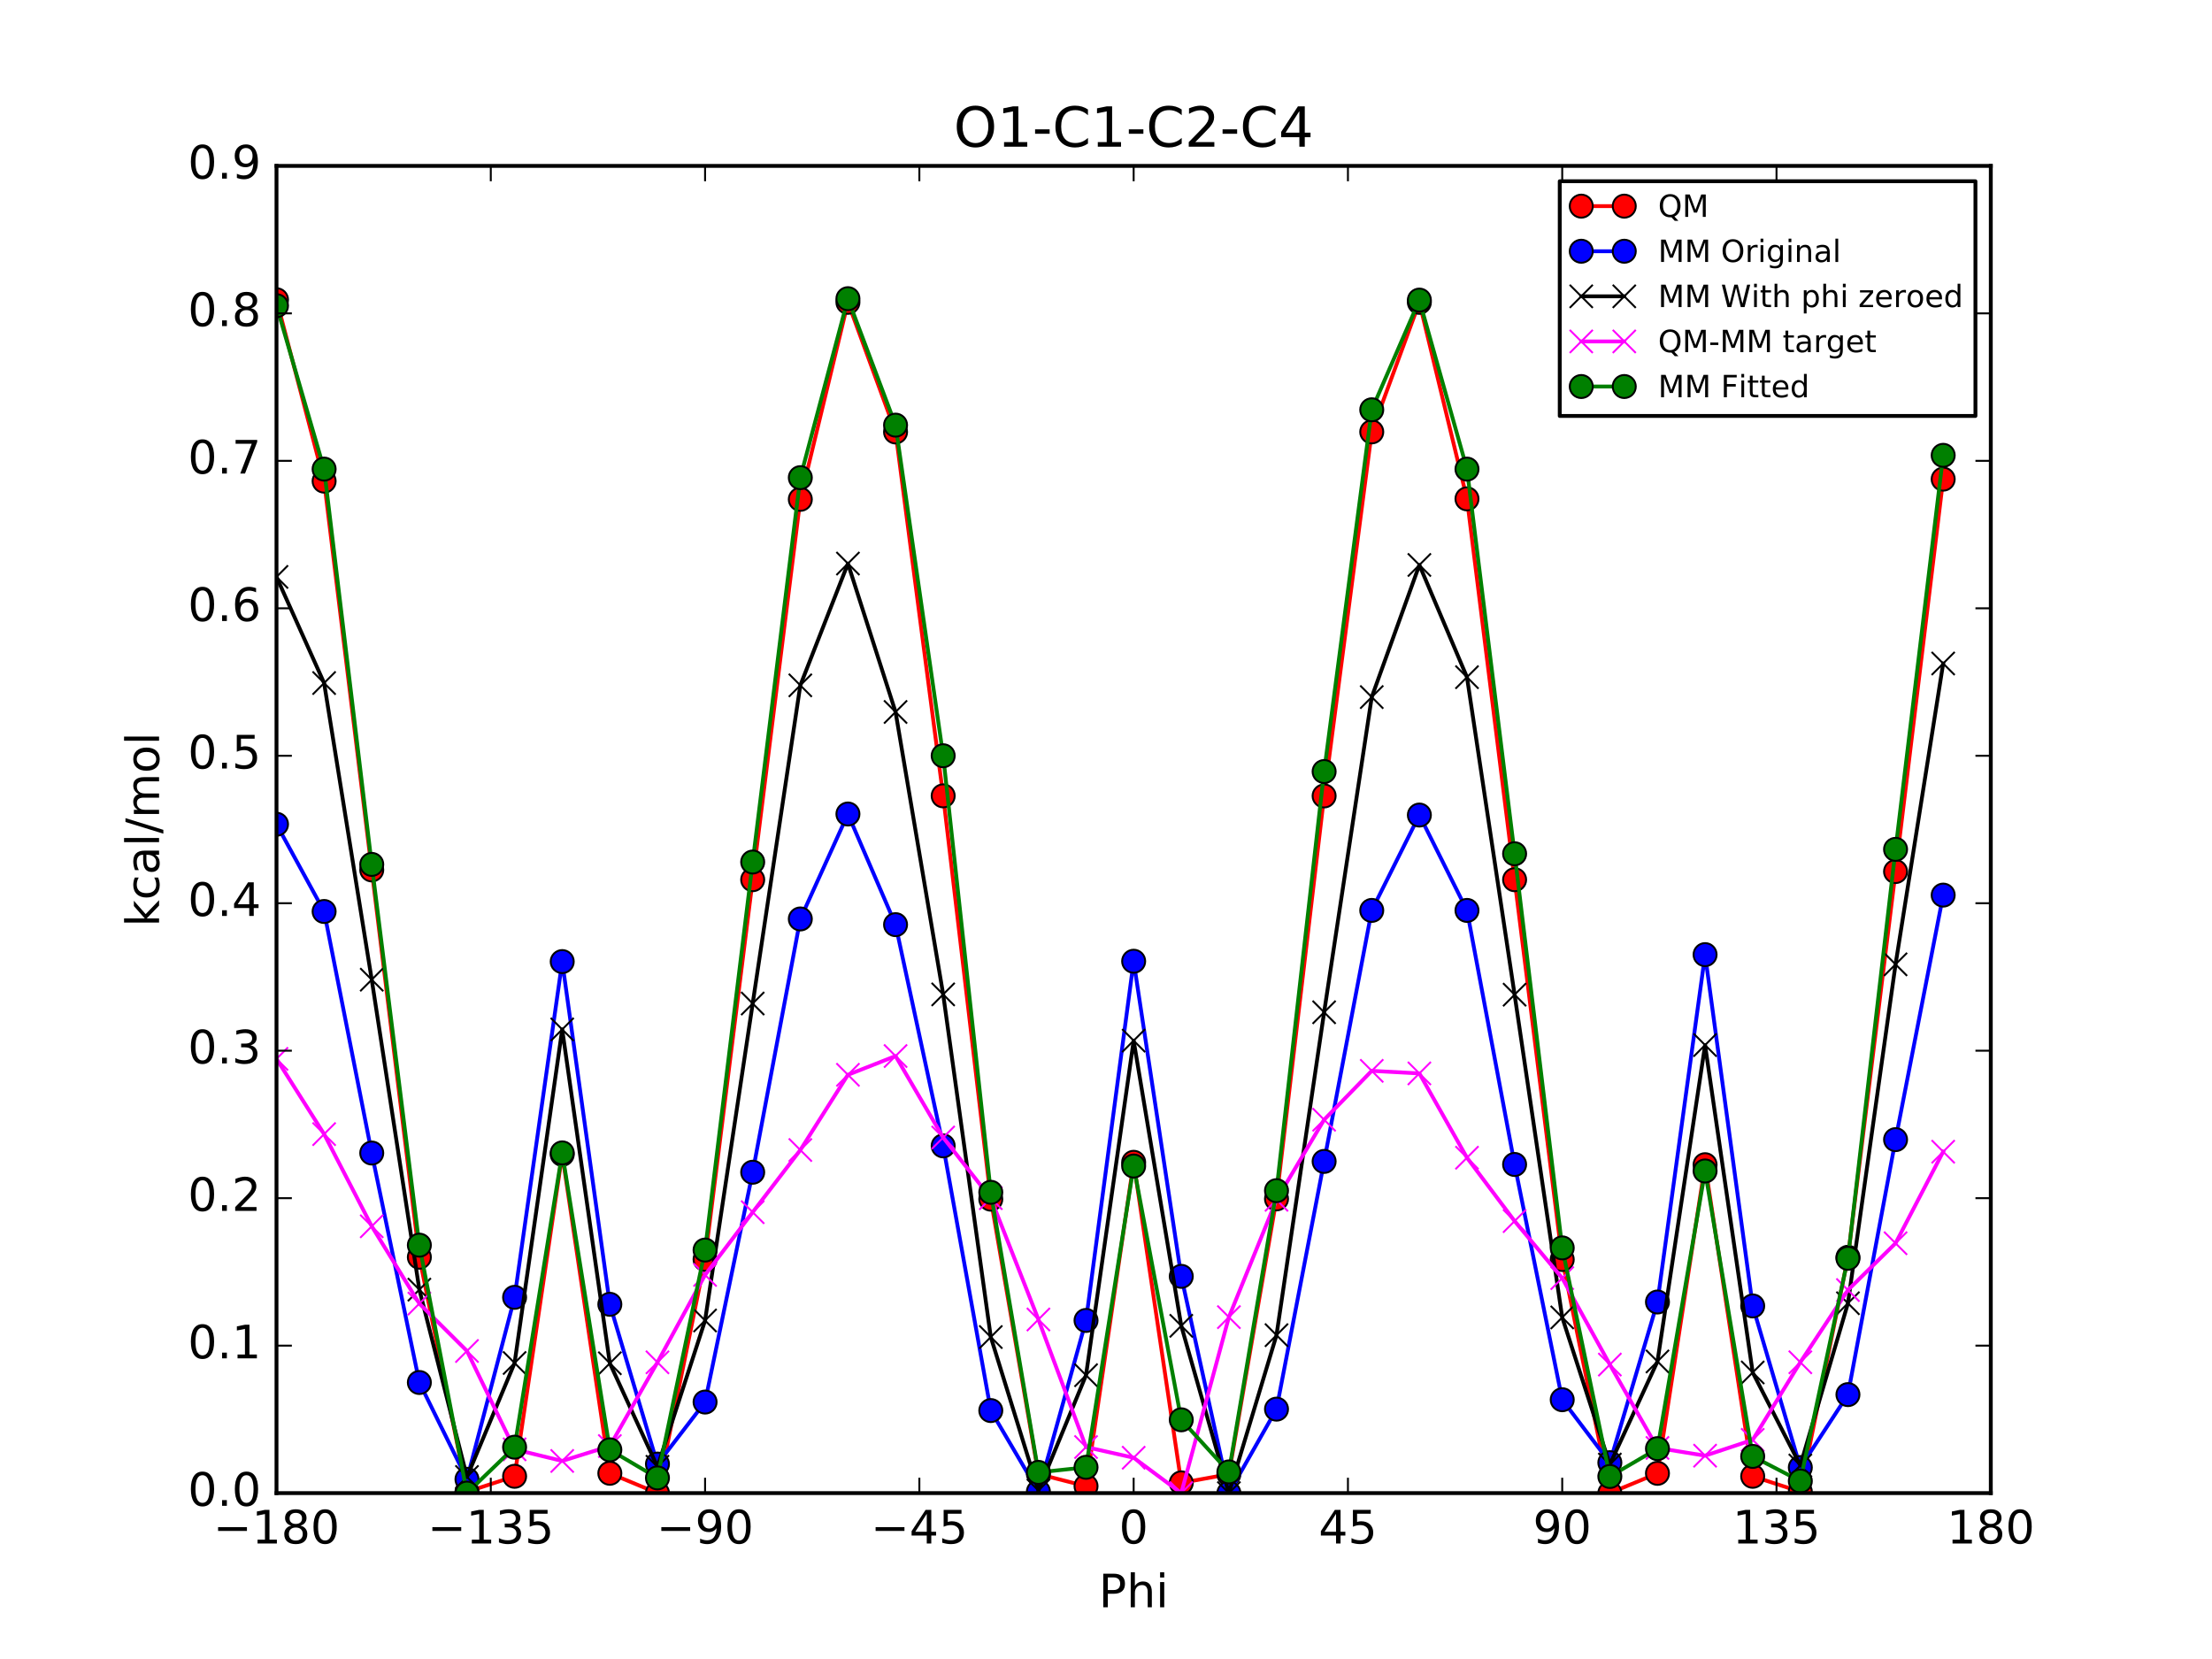 <?xml version="1.0" encoding="utf-8" standalone="no"?>
<!DOCTYPE svg PUBLIC "-//W3C//DTD SVG 1.1//EN"
  "http://www.w3.org/Graphics/SVG/1.1/DTD/svg11.dtd">
<!-- Created with matplotlib (http://matplotlib.org/) -->
<svg height="432pt" version="1.1" viewBox="0 0 576 432" width="576pt" xmlns="http://www.w3.org/2000/svg" xmlns:xlink="http://www.w3.org/1999/xlink">
 <defs>
  <style type="text/css">
*{stroke-linecap:butt;stroke-linejoin:round;stroke-miterlimit:100000;}
  </style>
 </defs>
 <g id="figure_1">
  <g id="patch_1">
   <path d="M 0 432 
L 576 432 
L 576 0 
L 0 0 
z
" style="fill:#ffffff;"/>
  </g>
  <g id="axes_1">
   <g id="patch_2">
    <path d="M 72 388.8 
L 518.4 388.8 
L 518.4 43.2 
L 72 43.2 
z
" style="fill:#ffffff;"/>
   </g>
   <g id="line2d_1">
    <path clip-path="url(#p9f2c9d467d)" d="M 71.999 78.053 
L 84.4 125.284 
L 96.8 226.528 
L 109.2 327.369 
L 121.6 388.488 
L 134 384.424 
L 146.4 300.586 
L 158.8 383.639 
L 171.2 388.797 
L 183.6 327.932 
L 196 229.071 
L 208.4 130.027 
L 220.8 78.721 
L 233.2 112.486 
L 245.6 207.24 
L 258 312.261 
L 270.4 383.836 
L 282.8 386.999 
L 295.201 302.661 
L 307.6 386.136 
L 320 383.877 
L 332.4 312.191 
L 344.8 207.264 
L 357.2 112.464 
L 369.6 78.727 
L 382 129.901 
L 394.4 229.075 
L 406.8 327.971 
L 419.2 388.8 
L 431.6 383.653 
L 444 303.288 
L 456.4 384.425 
L 468.8 388.446 
L 481.2 327.39 
L 493.6 226.949 
L 506 124.769 
" style="fill:none;stroke:#ff0000;stroke-linecap:square;"/>
    <defs>
     <path d="M 0 3 
C 0.796 3 1.559 2.684 2.121 2.121 
C 2.684 1.559 3 0.796 3 0 
C 3 -0.796 2.684 -1.559 2.121 -2.121 
C 1.559 -2.684 0.796 -3 0 -3 
C -0.796 -3 -1.559 -2.684 -2.121 -2.121 
C -2.684 -1.559 -3 -0.796 -3 0 
C -3 0.796 -2.684 1.559 -2.121 2.121 
C -1.559 2.684 -0.796 3 0 3 
z
" id="m86afec1b50" style="stroke:#000000;stroke-width:0.5;"/>
    </defs>
    <g clip-path="url(#p9f2c9d467d)">
     <use style="fill:#ff0000;stroke:#000000;stroke-width:0.5;" x="71.999" xlink:href="#m86afec1b50" y="78.053"/>
     <use style="fill:#ff0000;stroke:#000000;stroke-width:0.5;" x="84.4" xlink:href="#m86afec1b50" y="125.284"/>
     <use style="fill:#ff0000;stroke:#000000;stroke-width:0.5;" x="96.8" xlink:href="#m86afec1b50" y="226.528"/>
     <use style="fill:#ff0000;stroke:#000000;stroke-width:0.5;" x="109.2" xlink:href="#m86afec1b50" y="327.369"/>
     <use style="fill:#ff0000;stroke:#000000;stroke-width:0.5;" x="121.6" xlink:href="#m86afec1b50" y="388.488"/>
     <use style="fill:#ff0000;stroke:#000000;stroke-width:0.5;" x="134" xlink:href="#m86afec1b50" y="384.424"/>
     <use style="fill:#ff0000;stroke:#000000;stroke-width:0.5;" x="146.4" xlink:href="#m86afec1b50" y="300.586"/>
     <use style="fill:#ff0000;stroke:#000000;stroke-width:0.5;" x="158.8" xlink:href="#m86afec1b50" y="383.639"/>
     <use style="fill:#ff0000;stroke:#000000;stroke-width:0.5;" x="171.2" xlink:href="#m86afec1b50" y="388.797"/>
     <use style="fill:#ff0000;stroke:#000000;stroke-width:0.5;" x="183.6" xlink:href="#m86afec1b50" y="327.932"/>
     <use style="fill:#ff0000;stroke:#000000;stroke-width:0.5;" x="196" xlink:href="#m86afec1b50" y="229.071"/>
     <use style="fill:#ff0000;stroke:#000000;stroke-width:0.5;" x="208.4" xlink:href="#m86afec1b50" y="130.027"/>
     <use style="fill:#ff0000;stroke:#000000;stroke-width:0.5;" x="220.8" xlink:href="#m86afec1b50" y="78.721"/>
     <use style="fill:#ff0000;stroke:#000000;stroke-width:0.5;" x="233.2" xlink:href="#m86afec1b50" y="112.486"/>
     <use style="fill:#ff0000;stroke:#000000;stroke-width:0.5;" x="245.6" xlink:href="#m86afec1b50" y="207.24"/>
     <use style="fill:#ff0000;stroke:#000000;stroke-width:0.5;" x="258" xlink:href="#m86afec1b50" y="312.261"/>
     <use style="fill:#ff0000;stroke:#000000;stroke-width:0.5;" x="270.4" xlink:href="#m86afec1b50" y="383.836"/>
     <use style="fill:#ff0000;stroke:#000000;stroke-width:0.5;" x="282.8" xlink:href="#m86afec1b50" y="386.999"/>
     <use style="fill:#ff0000;stroke:#000000;stroke-width:0.5;" x="295.201" xlink:href="#m86afec1b50" y="302.661"/>
     <use style="fill:#ff0000;stroke:#000000;stroke-width:0.5;" x="307.6" xlink:href="#m86afec1b50" y="386.136"/>
     <use style="fill:#ff0000;stroke:#000000;stroke-width:0.5;" x="320" xlink:href="#m86afec1b50" y="383.877"/>
     <use style="fill:#ff0000;stroke:#000000;stroke-width:0.5;" x="332.4" xlink:href="#m86afec1b50" y="312.191"/>
     <use style="fill:#ff0000;stroke:#000000;stroke-width:0.5;" x="344.8" xlink:href="#m86afec1b50" y="207.264"/>
     <use style="fill:#ff0000;stroke:#000000;stroke-width:0.5;" x="357.2" xlink:href="#m86afec1b50" y="112.464"/>
     <use style="fill:#ff0000;stroke:#000000;stroke-width:0.5;" x="369.6" xlink:href="#m86afec1b50" y="78.727"/>
     <use style="fill:#ff0000;stroke:#000000;stroke-width:0.5;" x="382" xlink:href="#m86afec1b50" y="129.901"/>
     <use style="fill:#ff0000;stroke:#000000;stroke-width:0.5;" x="394.4" xlink:href="#m86afec1b50" y="229.075"/>
     <use style="fill:#ff0000;stroke:#000000;stroke-width:0.5;" x="406.8" xlink:href="#m86afec1b50" y="327.971"/>
     <use style="fill:#ff0000;stroke:#000000;stroke-width:0.5;" x="419.2" xlink:href="#m86afec1b50" y="388.8"/>
     <use style="fill:#ff0000;stroke:#000000;stroke-width:0.5;" x="431.6" xlink:href="#m86afec1b50" y="383.653"/>
     <use style="fill:#ff0000;stroke:#000000;stroke-width:0.5;" x="444" xlink:href="#m86afec1b50" y="303.288"/>
     <use style="fill:#ff0000;stroke:#000000;stroke-width:0.5;" x="456.4" xlink:href="#m86afec1b50" y="384.425"/>
     <use style="fill:#ff0000;stroke:#000000;stroke-width:0.5;" x="468.8" xlink:href="#m86afec1b50" y="388.446"/>
     <use style="fill:#ff0000;stroke:#000000;stroke-width:0.5;" x="481.2" xlink:href="#m86afec1b50" y="327.39"/>
     <use style="fill:#ff0000;stroke:#000000;stroke-width:0.5;" x="493.6" xlink:href="#m86afec1b50" y="226.949"/>
     <use style="fill:#ff0000;stroke:#000000;stroke-width:0.5;" x="506" xlink:href="#m86afec1b50" y="124.769"/>
    </g>
   </g>
   <g id="line2d_2">
    <path clip-path="url(#p9f2c9d467d)" d="M 71.999 214.632 
L 84.4 237.347 
L 96.8 300.249 
L 109.2 359.999 
L 121.6 385.205 
L 134 337.822 
L 146.4 250.394 
L 158.8 339.639 
L 171.2 381.242 
L 183.6 365.092 
L 196 305.248 
L 208.4 239.296 
L 220.8 211.965 
L 233.2 240.777 
L 245.6 298.384 
L 258 367.309 
L 270.4 388.42 
L 282.8 343.838 
L 295.201 250.306 
L 307.6 332.359 
L 320 388.8 
L 332.4 366.937 
L 344.8 302.432 
L 357.2 237.069 
L 369.6 212.237 
L 382 237.072 
L 394.4 303.225 
L 406.8 364.486 
L 419.2 380.871 
L 431.6 339.038 
L 444 248.585 
L 456.4 340.067 
L 468.8 382.142 
L 481.2 363.152 
L 493.6 296.757 
L 506 233.085 
" style="fill:none;stroke:#0000ff;stroke-linecap:square;"/>
    <defs>
     <path d="M 0 3 
C 0.796 3 1.559 2.684 2.121 2.121 
C 2.684 1.559 3 0.796 3 0 
C 3 -0.796 2.684 -1.559 2.121 -2.121 
C 1.559 -2.684 0.796 -3 0 -3 
C -0.796 -3 -1.559 -2.684 -2.121 -2.121 
C -2.684 -1.559 -3 -0.796 -3 0 
C -3 0.796 -2.684 1.559 -2.121 2.121 
C -1.559 2.684 -0.796 3 0 3 
z
" id="mbe539c1613" style="stroke:#000000;stroke-width:0.5;"/>
    </defs>
    <g clip-path="url(#p9f2c9d467d)">
     <use style="fill:#0000ff;stroke:#000000;stroke-width:0.5;" x="71.999" xlink:href="#mbe539c1613" y="214.632"/>
     <use style="fill:#0000ff;stroke:#000000;stroke-width:0.5;" x="84.4" xlink:href="#mbe539c1613" y="237.347"/>
     <use style="fill:#0000ff;stroke:#000000;stroke-width:0.5;" x="96.8" xlink:href="#mbe539c1613" y="300.249"/>
     <use style="fill:#0000ff;stroke:#000000;stroke-width:0.5;" x="109.2" xlink:href="#mbe539c1613" y="359.999"/>
     <use style="fill:#0000ff;stroke:#000000;stroke-width:0.5;" x="121.6" xlink:href="#mbe539c1613" y="385.205"/>
     <use style="fill:#0000ff;stroke:#000000;stroke-width:0.5;" x="134" xlink:href="#mbe539c1613" y="337.822"/>
     <use style="fill:#0000ff;stroke:#000000;stroke-width:0.5;" x="146.4" xlink:href="#mbe539c1613" y="250.394"/>
     <use style="fill:#0000ff;stroke:#000000;stroke-width:0.5;" x="158.8" xlink:href="#mbe539c1613" y="339.639"/>
     <use style="fill:#0000ff;stroke:#000000;stroke-width:0.5;" x="171.2" xlink:href="#mbe539c1613" y="381.242"/>
     <use style="fill:#0000ff;stroke:#000000;stroke-width:0.5;" x="183.6" xlink:href="#mbe539c1613" y="365.092"/>
     <use style="fill:#0000ff;stroke:#000000;stroke-width:0.5;" x="196" xlink:href="#mbe539c1613" y="305.248"/>
     <use style="fill:#0000ff;stroke:#000000;stroke-width:0.5;" x="208.4" xlink:href="#mbe539c1613" y="239.296"/>
     <use style="fill:#0000ff;stroke:#000000;stroke-width:0.5;" x="220.8" xlink:href="#mbe539c1613" y="211.965"/>
     <use style="fill:#0000ff;stroke:#000000;stroke-width:0.5;" x="233.2" xlink:href="#mbe539c1613" y="240.777"/>
     <use style="fill:#0000ff;stroke:#000000;stroke-width:0.5;" x="245.6" xlink:href="#mbe539c1613" y="298.384"/>
     <use style="fill:#0000ff;stroke:#000000;stroke-width:0.5;" x="258" xlink:href="#mbe539c1613" y="367.309"/>
     <use style="fill:#0000ff;stroke:#000000;stroke-width:0.5;" x="270.4" xlink:href="#mbe539c1613" y="388.42"/>
     <use style="fill:#0000ff;stroke:#000000;stroke-width:0.5;" x="282.8" xlink:href="#mbe539c1613" y="343.838"/>
     <use style="fill:#0000ff;stroke:#000000;stroke-width:0.5;" x="295.201" xlink:href="#mbe539c1613" y="250.306"/>
     <use style="fill:#0000ff;stroke:#000000;stroke-width:0.5;" x="307.6" xlink:href="#mbe539c1613" y="332.359"/>
     <use style="fill:#0000ff;stroke:#000000;stroke-width:0.5;" x="320" xlink:href="#mbe539c1613" y="388.8"/>
     <use style="fill:#0000ff;stroke:#000000;stroke-width:0.5;" x="332.4" xlink:href="#mbe539c1613" y="366.937"/>
     <use style="fill:#0000ff;stroke:#000000;stroke-width:0.5;" x="344.8" xlink:href="#mbe539c1613" y="302.432"/>
     <use style="fill:#0000ff;stroke:#000000;stroke-width:0.5;" x="357.2" xlink:href="#mbe539c1613" y="237.069"/>
     <use style="fill:#0000ff;stroke:#000000;stroke-width:0.5;" x="369.6" xlink:href="#mbe539c1613" y="212.237"/>
     <use style="fill:#0000ff;stroke:#000000;stroke-width:0.5;" x="382" xlink:href="#mbe539c1613" y="237.072"/>
     <use style="fill:#0000ff;stroke:#000000;stroke-width:0.5;" x="394.4" xlink:href="#mbe539c1613" y="303.225"/>
     <use style="fill:#0000ff;stroke:#000000;stroke-width:0.5;" x="406.8" xlink:href="#mbe539c1613" y="364.486"/>
     <use style="fill:#0000ff;stroke:#000000;stroke-width:0.5;" x="419.2" xlink:href="#mbe539c1613" y="380.871"/>
     <use style="fill:#0000ff;stroke:#000000;stroke-width:0.5;" x="431.6" xlink:href="#mbe539c1613" y="339.038"/>
     <use style="fill:#0000ff;stroke:#000000;stroke-width:0.5;" x="444" xlink:href="#mbe539c1613" y="248.585"/>
     <use style="fill:#0000ff;stroke:#000000;stroke-width:0.5;" x="456.4" xlink:href="#mbe539c1613" y="340.067"/>
     <use style="fill:#0000ff;stroke:#000000;stroke-width:0.5;" x="468.8" xlink:href="#mbe539c1613" y="382.142"/>
     <use style="fill:#0000ff;stroke:#000000;stroke-width:0.5;" x="481.2" xlink:href="#mbe539c1613" y="363.152"/>
     <use style="fill:#0000ff;stroke:#000000;stroke-width:0.5;" x="493.6" xlink:href="#mbe539c1613" y="296.757"/>
     <use style="fill:#0000ff;stroke:#000000;stroke-width:0.5;" x="506" xlink:href="#mbe539c1613" y="233.085"/>
    </g>
   </g>
   <g id="line2d_3">
    <path clip-path="url(#p9f2c9d467d)" d="M 71.999 150.226 
L 84.4 177.863 
L 96.8 255.109 
L 109.2 335.819 
L 121.6 384.598 
L 134 354.921 
L 146.4 268.058 
L 158.8 354.992 
L 171.2 381.953 
L 183.6 343.852 
L 196 261.313 
L 208.4 178.461 
L 220.8 146.748 
L 233.2 185.393 
L 245.6 258.936 
L 258 348.164 
L 270.4 388.149 
L 282.8 358.097 
L 295.201 270.974 
L 307.6 345.238 
L 320 388.8 
L 332.4 347.673 
L 344.8 263.593 
L 357.2 181.519 
L 369.6 147.115 
L 382 176.338 
L 394.4 259.013 
L 406.8 343.053 
L 419.2 381.371 
L 431.6 354.518 
L 444 272.135 
L 456.4 357.39 
L 468.8 381.613 
L 481.2 339.362 
L 493.6 251.113 
L 506 172.77 
" style="fill:none;stroke:#000000;stroke-linecap:square;"/>
    <defs>
     <path d="M -3 3 
L 3 -3 
M -3 -3 
L 3 3 
" id="m92fb5e9b44" style="stroke:#000000;stroke-width:0.5;"/>
    </defs>
    <g clip-path="url(#p9f2c9d467d)">
     <use style="stroke:#000000;stroke-width:0.5;" x="71.999" xlink:href="#m92fb5e9b44" y="150.226"/>
     <use style="stroke:#000000;stroke-width:0.5;" x="84.4" xlink:href="#m92fb5e9b44" y="177.863"/>
     <use style="stroke:#000000;stroke-width:0.5;" x="96.8" xlink:href="#m92fb5e9b44" y="255.109"/>
     <use style="stroke:#000000;stroke-width:0.5;" x="109.2" xlink:href="#m92fb5e9b44" y="335.819"/>
     <use style="stroke:#000000;stroke-width:0.5;" x="121.6" xlink:href="#m92fb5e9b44" y="384.598"/>
     <use style="stroke:#000000;stroke-width:0.5;" x="134" xlink:href="#m92fb5e9b44" y="354.921"/>
     <use style="stroke:#000000;stroke-width:0.5;" x="146.4" xlink:href="#m92fb5e9b44" y="268.058"/>
     <use style="stroke:#000000;stroke-width:0.5;" x="158.8" xlink:href="#m92fb5e9b44" y="354.992"/>
     <use style="stroke:#000000;stroke-width:0.5;" x="171.2" xlink:href="#m92fb5e9b44" y="381.953"/>
     <use style="stroke:#000000;stroke-width:0.5;" x="183.6" xlink:href="#m92fb5e9b44" y="343.852"/>
     <use style="stroke:#000000;stroke-width:0.5;" x="196" xlink:href="#m92fb5e9b44" y="261.313"/>
     <use style="stroke:#000000;stroke-width:0.5;" x="208.4" xlink:href="#m92fb5e9b44" y="178.461"/>
     <use style="stroke:#000000;stroke-width:0.5;" x="220.8" xlink:href="#m92fb5e9b44" y="146.748"/>
     <use style="stroke:#000000;stroke-width:0.5;" x="233.2" xlink:href="#m92fb5e9b44" y="185.393"/>
     <use style="stroke:#000000;stroke-width:0.5;" x="245.6" xlink:href="#m92fb5e9b44" y="258.936"/>
     <use style="stroke:#000000;stroke-width:0.5;" x="258" xlink:href="#m92fb5e9b44" y="348.164"/>
     <use style="stroke:#000000;stroke-width:0.5;" x="270.4" xlink:href="#m92fb5e9b44" y="388.149"/>
     <use style="stroke:#000000;stroke-width:0.5;" x="282.8" xlink:href="#m92fb5e9b44" y="358.097"/>
     <use style="stroke:#000000;stroke-width:0.5;" x="295.201" xlink:href="#m92fb5e9b44" y="270.974"/>
     <use style="stroke:#000000;stroke-width:0.5;" x="307.6" xlink:href="#m92fb5e9b44" y="345.238"/>
     <use style="stroke:#000000;stroke-width:0.5;" x="320" xlink:href="#m92fb5e9b44" y="388.8"/>
     <use style="stroke:#000000;stroke-width:0.5;" x="332.4" xlink:href="#m92fb5e9b44" y="347.673"/>
     <use style="stroke:#000000;stroke-width:0.5;" x="344.8" xlink:href="#m92fb5e9b44" y="263.593"/>
     <use style="stroke:#000000;stroke-width:0.5;" x="357.2" xlink:href="#m92fb5e9b44" y="181.519"/>
     <use style="stroke:#000000;stroke-width:0.5;" x="369.6" xlink:href="#m92fb5e9b44" y="147.115"/>
     <use style="stroke:#000000;stroke-width:0.5;" x="382" xlink:href="#m92fb5e9b44" y="176.338"/>
     <use style="stroke:#000000;stroke-width:0.5;" x="394.4" xlink:href="#m92fb5e9b44" y="259.013"/>
     <use style="stroke:#000000;stroke-width:0.5;" x="406.8" xlink:href="#m92fb5e9b44" y="343.053"/>
     <use style="stroke:#000000;stroke-width:0.5;" x="419.2" xlink:href="#m92fb5e9b44" y="381.371"/>
     <use style="stroke:#000000;stroke-width:0.5;" x="431.6" xlink:href="#m92fb5e9b44" y="354.518"/>
     <use style="stroke:#000000;stroke-width:0.5;" x="444" xlink:href="#m92fb5e9b44" y="272.135"/>
     <use style="stroke:#000000;stroke-width:0.5;" x="456.4" xlink:href="#m92fb5e9b44" y="357.39"/>
     <use style="stroke:#000000;stroke-width:0.5;" x="468.8" xlink:href="#m92fb5e9b44" y="381.613"/>
     <use style="stroke:#000000;stroke-width:0.5;" x="481.2" xlink:href="#m92fb5e9b44" y="339.362"/>
     <use style="stroke:#000000;stroke-width:0.5;" x="493.6" xlink:href="#m92fb5e9b44" y="251.113"/>
     <use style="stroke:#000000;stroke-width:0.5;" x="506" xlink:href="#m92fb5e9b44" y="172.77"/>
    </g>
   </g>
   <g id="line2d_4">
    <path clip-path="url(#p9f2c9d467d)" d="M 71.999 275.729 
L 84.4 295.323 
L 96.8 319.321 
L 109.2 339.451 
L 121.6 351.792 
L 134 377.405 
L 146.4 380.429 
L 158.8 376.549 
L 171.2 354.746 
L 183.6 331.982 
L 196 315.659 
L 208.4 299.468 
L 220.8 279.875 
L 233.2 274.994 
L 245.6 296.206 
L 258 311.998 
L 270.4 343.589 
L 282.8 376.804 
L 295.201 379.588 
L 307.6 388.8 
L 320 342.979 
L 332.4 312.42 
L 344.8 291.573 
L 357.2 278.846 
L 369.6 279.514 
L 382 301.465 
L 394.4 317.964 
L 406.8 332.819 
L 419.2 355.331 
L 431.6 377.037 
L 444 379.055 
L 456.4 374.937 
L 468.8 354.734 
L 481.2 335.93 
L 493.6 323.738 
L 506 299.9 
" style="fill:none;stroke:#ff00ff;stroke-linecap:square;"/>
    <defs>
     <path d="M -3 3 
L 3 -3 
M -3 -3 
L 3 3 
" id="mdba70e9dac" style="stroke:#ff00ff;stroke-width:0.5;"/>
    </defs>
    <g clip-path="url(#p9f2c9d467d)">
     <use style="fill:#ff00ff;stroke:#ff00ff;stroke-width:0.5;" x="71.999" xlink:href="#mdba70e9dac" y="275.729"/>
     <use style="fill:#ff00ff;stroke:#ff00ff;stroke-width:0.5;" x="84.4" xlink:href="#mdba70e9dac" y="295.323"/>
     <use style="fill:#ff00ff;stroke:#ff00ff;stroke-width:0.5;" x="96.8" xlink:href="#mdba70e9dac" y="319.321"/>
     <use style="fill:#ff00ff;stroke:#ff00ff;stroke-width:0.5;" x="109.2" xlink:href="#mdba70e9dac" y="339.451"/>
     <use style="fill:#ff00ff;stroke:#ff00ff;stroke-width:0.5;" x="121.6" xlink:href="#mdba70e9dac" y="351.792"/>
     <use style="fill:#ff00ff;stroke:#ff00ff;stroke-width:0.5;" x="134" xlink:href="#mdba70e9dac" y="377.405"/>
     <use style="fill:#ff00ff;stroke:#ff00ff;stroke-width:0.5;" x="146.4" xlink:href="#mdba70e9dac" y="380.429"/>
     <use style="fill:#ff00ff;stroke:#ff00ff;stroke-width:0.5;" x="158.8" xlink:href="#mdba70e9dac" y="376.549"/>
     <use style="fill:#ff00ff;stroke:#ff00ff;stroke-width:0.5;" x="171.2" xlink:href="#mdba70e9dac" y="354.746"/>
     <use style="fill:#ff00ff;stroke:#ff00ff;stroke-width:0.5;" x="183.6" xlink:href="#mdba70e9dac" y="331.982"/>
     <use style="fill:#ff00ff;stroke:#ff00ff;stroke-width:0.5;" x="196" xlink:href="#mdba70e9dac" y="315.659"/>
     <use style="fill:#ff00ff;stroke:#ff00ff;stroke-width:0.5;" x="208.4" xlink:href="#mdba70e9dac" y="299.468"/>
     <use style="fill:#ff00ff;stroke:#ff00ff;stroke-width:0.5;" x="220.8" xlink:href="#mdba70e9dac" y="279.875"/>
     <use style="fill:#ff00ff;stroke:#ff00ff;stroke-width:0.5;" x="233.2" xlink:href="#mdba70e9dac" y="274.994"/>
     <use style="fill:#ff00ff;stroke:#ff00ff;stroke-width:0.5;" x="245.6" xlink:href="#mdba70e9dac" y="296.206"/>
     <use style="fill:#ff00ff;stroke:#ff00ff;stroke-width:0.5;" x="258" xlink:href="#mdba70e9dac" y="311.998"/>
     <use style="fill:#ff00ff;stroke:#ff00ff;stroke-width:0.5;" x="270.4" xlink:href="#mdba70e9dac" y="343.589"/>
     <use style="fill:#ff00ff;stroke:#ff00ff;stroke-width:0.5;" x="282.8" xlink:href="#mdba70e9dac" y="376.804"/>
     <use style="fill:#ff00ff;stroke:#ff00ff;stroke-width:0.5;" x="295.201" xlink:href="#mdba70e9dac" y="379.588"/>
     <use style="fill:#ff00ff;stroke:#ff00ff;stroke-width:0.5;" x="307.6" xlink:href="#mdba70e9dac" y="388.8"/>
     <use style="fill:#ff00ff;stroke:#ff00ff;stroke-width:0.5;" x="320" xlink:href="#mdba70e9dac" y="342.979"/>
     <use style="fill:#ff00ff;stroke:#ff00ff;stroke-width:0.5;" x="332.4" xlink:href="#mdba70e9dac" y="312.42"/>
     <use style="fill:#ff00ff;stroke:#ff00ff;stroke-width:0.5;" x="344.8" xlink:href="#mdba70e9dac" y="291.573"/>
     <use style="fill:#ff00ff;stroke:#ff00ff;stroke-width:0.5;" x="357.2" xlink:href="#mdba70e9dac" y="278.846"/>
     <use style="fill:#ff00ff;stroke:#ff00ff;stroke-width:0.5;" x="369.6" xlink:href="#mdba70e9dac" y="279.514"/>
     <use style="fill:#ff00ff;stroke:#ff00ff;stroke-width:0.5;" x="382" xlink:href="#mdba70e9dac" y="301.465"/>
     <use style="fill:#ff00ff;stroke:#ff00ff;stroke-width:0.5;" x="394.4" xlink:href="#mdba70e9dac" y="317.964"/>
     <use style="fill:#ff00ff;stroke:#ff00ff;stroke-width:0.5;" x="406.8" xlink:href="#mdba70e9dac" y="332.819"/>
     <use style="fill:#ff00ff;stroke:#ff00ff;stroke-width:0.5;" x="419.2" xlink:href="#mdba70e9dac" y="355.331"/>
     <use style="fill:#ff00ff;stroke:#ff00ff;stroke-width:0.5;" x="431.6" xlink:href="#mdba70e9dac" y="377.037"/>
     <use style="fill:#ff00ff;stroke:#ff00ff;stroke-width:0.5;" x="444" xlink:href="#mdba70e9dac" y="379.055"/>
     <use style="fill:#ff00ff;stroke:#ff00ff;stroke-width:0.5;" x="456.4" xlink:href="#mdba70e9dac" y="374.937"/>
     <use style="fill:#ff00ff;stroke:#ff00ff;stroke-width:0.5;" x="468.8" xlink:href="#mdba70e9dac" y="354.734"/>
     <use style="fill:#ff00ff;stroke:#ff00ff;stroke-width:0.5;" x="481.2" xlink:href="#mdba70e9dac" y="335.93"/>
     <use style="fill:#ff00ff;stroke:#ff00ff;stroke-width:0.5;" x="493.6" xlink:href="#mdba70e9dac" y="323.738"/>
     <use style="fill:#ff00ff;stroke:#ff00ff;stroke-width:0.5;" x="506" xlink:href="#mdba70e9dac" y="299.9"/>
    </g>
   </g>
   <g id="line2d_5">
    <path clip-path="url(#p9f2c9d467d)" d="M 71.999 79.602 
L 84.4 122.155 
L 96.8 225.088 
L 109.2 324.235 
L 121.6 388.8 
L 134 376.843 
L 146.4 300.211 
L 158.8 377.535 
L 171.2 384.848 
L 183.6 325.514 
L 196 224.471 
L 208.4 124.379 
L 220.8 77.778 
L 233.2 110.705 
L 245.6 196.795 
L 258 310.474 
L 270.4 383.402 
L 282.8 382.083 
L 295.201 303.631 
L 307.6 369.717 
L 320 383.281 
L 332.4 310.041 
L 344.8 200.909 
L 357.2 106.708 
L 369.6 78.145 
L 382 122.158 
L 394.4 222.319 
L 406.8 324.949 
L 419.2 384.474 
L 431.6 377.221 
L 444 304.922 
L 456.4 379.247 
L 468.8 385.663 
L 481.2 327.663 
L 493.6 221.171 
L 506 118.568 
" style="fill:none;stroke:#008000;stroke-linecap:square;"/>
    <defs>
     <path d="M 0 3 
C 0.796 3 1.559 2.684 2.121 2.121 
C 2.684 1.559 3 0.796 3 0 
C 3 -0.796 2.684 -1.559 2.121 -2.121 
C 1.559 -2.684 0.796 -3 0 -3 
C -0.796 -3 -1.559 -2.684 -2.121 -2.121 
C -2.684 -1.559 -3 -0.796 -3 0 
C -3 0.796 -2.684 1.559 -2.121 2.121 
C -1.559 2.684 -0.796 3 0 3 
z
" id="m79f2dbb7c0" style="stroke:#000000;stroke-width:0.5;"/>
    </defs>
    <g clip-path="url(#p9f2c9d467d)">
     <use style="fill:#008000;stroke:#000000;stroke-width:0.5;" x="71.999" xlink:href="#m79f2dbb7c0" y="79.602"/>
     <use style="fill:#008000;stroke:#000000;stroke-width:0.5;" x="84.4" xlink:href="#m79f2dbb7c0" y="122.155"/>
     <use style="fill:#008000;stroke:#000000;stroke-width:0.5;" x="96.8" xlink:href="#m79f2dbb7c0" y="225.088"/>
     <use style="fill:#008000;stroke:#000000;stroke-width:0.5;" x="109.2" xlink:href="#m79f2dbb7c0" y="324.235"/>
     <use style="fill:#008000;stroke:#000000;stroke-width:0.5;" x="121.6" xlink:href="#m79f2dbb7c0" y="388.8"/>
     <use style="fill:#008000;stroke:#000000;stroke-width:0.5;" x="134" xlink:href="#m79f2dbb7c0" y="376.843"/>
     <use style="fill:#008000;stroke:#000000;stroke-width:0.5;" x="146.4" xlink:href="#m79f2dbb7c0" y="300.211"/>
     <use style="fill:#008000;stroke:#000000;stroke-width:0.5;" x="158.8" xlink:href="#m79f2dbb7c0" y="377.535"/>
     <use style="fill:#008000;stroke:#000000;stroke-width:0.5;" x="171.2" xlink:href="#m79f2dbb7c0" y="384.848"/>
     <use style="fill:#008000;stroke:#000000;stroke-width:0.5;" x="183.6" xlink:href="#m79f2dbb7c0" y="325.514"/>
     <use style="fill:#008000;stroke:#000000;stroke-width:0.5;" x="196" xlink:href="#m79f2dbb7c0" y="224.471"/>
     <use style="fill:#008000;stroke:#000000;stroke-width:0.5;" x="208.4" xlink:href="#m79f2dbb7c0" y="124.379"/>
     <use style="fill:#008000;stroke:#000000;stroke-width:0.5;" x="220.8" xlink:href="#m79f2dbb7c0" y="77.778"/>
     <use style="fill:#008000;stroke:#000000;stroke-width:0.5;" x="233.2" xlink:href="#m79f2dbb7c0" y="110.705"/>
     <use style="fill:#008000;stroke:#000000;stroke-width:0.5;" x="245.6" xlink:href="#m79f2dbb7c0" y="196.795"/>
     <use style="fill:#008000;stroke:#000000;stroke-width:0.5;" x="258" xlink:href="#m79f2dbb7c0" y="310.474"/>
     <use style="fill:#008000;stroke:#000000;stroke-width:0.5;" x="270.4" xlink:href="#m79f2dbb7c0" y="383.402"/>
     <use style="fill:#008000;stroke:#000000;stroke-width:0.5;" x="282.8" xlink:href="#m79f2dbb7c0" y="382.083"/>
     <use style="fill:#008000;stroke:#000000;stroke-width:0.5;" x="295.201" xlink:href="#m79f2dbb7c0" y="303.631"/>
     <use style="fill:#008000;stroke:#000000;stroke-width:0.5;" x="307.6" xlink:href="#m79f2dbb7c0" y="369.717"/>
     <use style="fill:#008000;stroke:#000000;stroke-width:0.5;" x="320" xlink:href="#m79f2dbb7c0" y="383.281"/>
     <use style="fill:#008000;stroke:#000000;stroke-width:0.5;" x="332.4" xlink:href="#m79f2dbb7c0" y="310.041"/>
     <use style="fill:#008000;stroke:#000000;stroke-width:0.5;" x="344.8" xlink:href="#m79f2dbb7c0" y="200.909"/>
     <use style="fill:#008000;stroke:#000000;stroke-width:0.5;" x="357.2" xlink:href="#m79f2dbb7c0" y="106.708"/>
     <use style="fill:#008000;stroke:#000000;stroke-width:0.5;" x="369.6" xlink:href="#m79f2dbb7c0" y="78.145"/>
     <use style="fill:#008000;stroke:#000000;stroke-width:0.5;" x="382" xlink:href="#m79f2dbb7c0" y="122.158"/>
     <use style="fill:#008000;stroke:#000000;stroke-width:0.5;" x="394.4" xlink:href="#m79f2dbb7c0" y="222.319"/>
     <use style="fill:#008000;stroke:#000000;stroke-width:0.5;" x="406.8" xlink:href="#m79f2dbb7c0" y="324.949"/>
     <use style="fill:#008000;stroke:#000000;stroke-width:0.5;" x="419.2" xlink:href="#m79f2dbb7c0" y="384.474"/>
     <use style="fill:#008000;stroke:#000000;stroke-width:0.5;" x="431.6" xlink:href="#m79f2dbb7c0" y="377.221"/>
     <use style="fill:#008000;stroke:#000000;stroke-width:0.5;" x="444" xlink:href="#m79f2dbb7c0" y="304.922"/>
     <use style="fill:#008000;stroke:#000000;stroke-width:0.5;" x="456.4" xlink:href="#m79f2dbb7c0" y="379.247"/>
     <use style="fill:#008000;stroke:#000000;stroke-width:0.5;" x="468.8" xlink:href="#m79f2dbb7c0" y="385.663"/>
     <use style="fill:#008000;stroke:#000000;stroke-width:0.5;" x="481.2" xlink:href="#m79f2dbb7c0" y="327.663"/>
     <use style="fill:#008000;stroke:#000000;stroke-width:0.5;" x="493.6" xlink:href="#m79f2dbb7c0" y="221.171"/>
     <use style="fill:#008000;stroke:#000000;stroke-width:0.5;" x="506" xlink:href="#m79f2dbb7c0" y="118.568"/>
    </g>
   </g>
   <g id="patch_3">
    <path d="M 72 388.8 
L 72 43.2 
" style="fill:none;stroke:#000000;stroke-linecap:square;stroke-linejoin:miter;"/>
   </g>
   <g id="patch_4">
    <path d="M 518.4 388.8 
L 518.4 43.2 
" style="fill:none;stroke:#000000;stroke-linecap:square;stroke-linejoin:miter;"/>
   </g>
   <g id="patch_5">
    <path d="M 72 43.2 
L 518.4 43.2 
" style="fill:none;stroke:#000000;stroke-linecap:square;stroke-linejoin:miter;"/>
   </g>
   <g id="patch_6">
    <path d="M 72 388.8 
L 518.4 388.8 
" style="fill:none;stroke:#000000;stroke-linecap:square;stroke-linejoin:miter;"/>
   </g>
   <g id="matplotlib.axis_1">
    <g id="xtick_1">
     <g id="line2d_6">
      <defs>
       <path d="M 0 0 
L 0 -4 
" id="m7356c57113" style="stroke:#000000;stroke-width:0.5;"/>
      </defs>
      <g>
       <use style="stroke:#000000;stroke-width:0.5;" x="72.0" xlink:href="#m7356c57113" y="388.8"/>
      </g>
     </g>
     <g id="line2d_7">
      <defs>
       <path d="M 0 0 
L 0 4 
" id="mfdebf05725" style="stroke:#000000;stroke-width:0.5;"/>
      </defs>
      <g>
       <use style="stroke:#000000;stroke-width:0.5;" x="72.0" xlink:href="#mfdebf05725" y="43.2"/>
      </g>
     </g>
     <g id="text_1">
      <!-- −180 -->
      <defs>
       <path d="M 10.594 35.5 
L 73.188 35.5 
L 73.188 27.203 
L 10.594 27.203 
z
" id="BitstreamVeraSans-Roman-2212"/>
       <path d="M 31.781 34.625 
Q 24.75 34.625 20.719 30.859 
Q 16.703 27.094 16.703 20.516 
Q 16.703 13.922 20.719 10.156 
Q 24.75 6.391 31.781 6.391 
Q 38.812 6.391 42.859 10.172 
Q 46.922 13.969 46.922 20.516 
Q 46.922 27.094 42.891 30.859 
Q 38.875 34.625 31.781 34.625 
M 21.922 38.812 
Q 15.578 40.375 12.031 44.719 
Q 8.5 49.078 8.5 55.328 
Q 8.5 64.062 14.719 69.141 
Q 20.953 74.219 31.781 74.219 
Q 42.672 74.219 48.875 69.141 
Q 55.078 64.062 55.078 55.328 
Q 55.078 49.078 51.531 44.719 
Q 48 40.375 41.703 38.812 
Q 48.828 37.156 52.797 32.312 
Q 56.781 27.484 56.781 20.516 
Q 56.781 9.906 50.312 4.234 
Q 43.844 -1.422 31.781 -1.422 
Q 19.734 -1.422 13.25 4.234 
Q 6.781 9.906 6.781 20.516 
Q 6.781 27.484 10.781 32.312 
Q 14.797 37.156 21.922 38.812 
M 18.312 54.391 
Q 18.312 48.734 21.844 45.562 
Q 25.391 42.391 31.781 42.391 
Q 38.141 42.391 41.719 45.562 
Q 45.312 48.734 45.312 54.391 
Q 45.312 60.062 41.719 63.234 
Q 38.141 66.406 31.781 66.406 
Q 25.391 66.406 21.844 63.234 
Q 18.312 60.062 18.312 54.391 
" id="BitstreamVeraSans-Roman-38"/>
       <path d="M 12.406 8.297 
L 28.516 8.297 
L 28.516 63.922 
L 10.984 60.406 
L 10.984 69.391 
L 28.422 72.906 
L 38.281 72.906 
L 38.281 8.297 
L 54.391 8.297 
L 54.391 0 
L 12.406 0 
z
" id="BitstreamVeraSans-Roman-31"/>
       <path d="M 31.781 66.406 
Q 24.172 66.406 20.328 58.906 
Q 16.5 51.422 16.5 36.375 
Q 16.5 21.391 20.328 13.891 
Q 24.172 6.391 31.781 6.391 
Q 39.453 6.391 43.281 13.891 
Q 47.125 21.391 47.125 36.375 
Q 47.125 51.422 43.281 58.906 
Q 39.453 66.406 31.781 66.406 
M 31.781 74.219 
Q 44.047 74.219 50.516 64.516 
Q 56.984 54.828 56.984 36.375 
Q 56.984 17.969 50.516 8.266 
Q 44.047 -1.422 31.781 -1.422 
Q 19.531 -1.422 13.062 8.266 
Q 6.594 17.969 6.594 36.375 
Q 6.594 54.828 13.062 64.516 
Q 19.531 74.219 31.781 74.219 
" id="BitstreamVeraSans-Roman-30"/>
      </defs>
      <g transform="translate(55.52 401.918)scale(0.12 -0.12)">
       <use xlink:href="#BitstreamVeraSans-Roman-2212"/>
       <use x="83.789" xlink:href="#BitstreamVeraSans-Roman-31"/>
       <use x="147.412" xlink:href="#BitstreamVeraSans-Roman-38"/>
       <use x="211.035" xlink:href="#BitstreamVeraSans-Roman-30"/>
      </g>
     </g>
    </g>
    <g id="xtick_2">
     <g id="line2d_8">
      <g>
       <use style="stroke:#000000;stroke-width:0.5;" x="127.8" xlink:href="#m7356c57113" y="388.8"/>
      </g>
     </g>
     <g id="line2d_9">
      <g>
       <use style="stroke:#000000;stroke-width:0.5;" x="127.8" xlink:href="#mfdebf05725" y="43.2"/>
      </g>
     </g>
     <g id="text_2">
      <!-- −135 -->
      <defs>
       <path d="M 40.578 39.312 
Q 47.656 37.797 51.625 33 
Q 55.609 28.219 55.609 21.188 
Q 55.609 10.406 48.188 4.484 
Q 40.766 -1.422 27.094 -1.422 
Q 22.516 -1.422 17.656 -0.516 
Q 12.797 0.391 7.625 2.203 
L 7.625 11.719 
Q 11.719 9.328 16.594 8.109 
Q 21.484 6.891 26.812 6.891 
Q 36.078 6.891 40.938 10.547 
Q 45.797 14.203 45.797 21.188 
Q 45.797 27.641 41.281 31.266 
Q 36.766 34.906 28.719 34.906 
L 20.219 34.906 
L 20.219 43.016 
L 29.109 43.016 
Q 36.375 43.016 40.234 45.922 
Q 44.094 48.828 44.094 54.297 
Q 44.094 59.906 40.109 62.906 
Q 36.141 65.922 28.719 65.922 
Q 24.656 65.922 20.016 65.031 
Q 15.375 64.156 9.812 62.312 
L 9.812 71.094 
Q 15.438 72.656 20.344 73.438 
Q 25.25 74.219 29.594 74.219 
Q 40.828 74.219 47.359 69.109 
Q 53.906 64.016 53.906 55.328 
Q 53.906 49.266 50.438 45.094 
Q 46.969 40.922 40.578 39.312 
" id="BitstreamVeraSans-Roman-33"/>
       <path d="M 10.797 72.906 
L 49.516 72.906 
L 49.516 64.594 
L 19.828 64.594 
L 19.828 46.734 
Q 21.969 47.469 24.109 47.828 
Q 26.266 48.188 28.422 48.188 
Q 40.625 48.188 47.75 41.5 
Q 54.891 34.812 54.891 23.391 
Q 54.891 11.625 47.562 5.094 
Q 40.234 -1.422 26.906 -1.422 
Q 22.312 -1.422 17.547 -0.641 
Q 12.797 0.141 7.719 1.703 
L 7.719 11.625 
Q 12.109 9.234 16.797 8.062 
Q 21.484 6.891 26.703 6.891 
Q 35.156 6.891 40.078 11.328 
Q 45.016 15.766 45.016 23.391 
Q 45.016 31 40.078 35.438 
Q 35.156 39.891 26.703 39.891 
Q 22.75 39.891 18.812 39.016 
Q 14.891 38.141 10.797 36.281 
z
" id="BitstreamVeraSans-Roman-35"/>
      </defs>
      <g transform="translate(111.32 401.918)scale(0.12 -0.12)">
       <use xlink:href="#BitstreamVeraSans-Roman-2212"/>
       <use x="83.789" xlink:href="#BitstreamVeraSans-Roman-31"/>
       <use x="147.412" xlink:href="#BitstreamVeraSans-Roman-33"/>
       <use x="211.035" xlink:href="#BitstreamVeraSans-Roman-35"/>
      </g>
     </g>
    </g>
    <g id="xtick_3">
     <g id="line2d_10">
      <g>
       <use style="stroke:#000000;stroke-width:0.5;" x="183.6" xlink:href="#m7356c57113" y="388.8"/>
      </g>
     </g>
     <g id="line2d_11">
      <g>
       <use style="stroke:#000000;stroke-width:0.5;" x="183.6" xlink:href="#mfdebf05725" y="43.2"/>
      </g>
     </g>
     <g id="text_3">
      <!-- −90 -->
      <defs>
       <path d="M 10.984 1.516 
L 10.984 10.5 
Q 14.703 8.734 18.5 7.812 
Q 22.312 6.891 25.984 6.891 
Q 35.75 6.891 40.891 13.453 
Q 46.047 20.016 46.781 33.406 
Q 43.953 29.203 39.594 26.953 
Q 35.25 24.703 29.984 24.703 
Q 19.047 24.703 12.672 31.312 
Q 6.297 37.938 6.297 49.422 
Q 6.297 60.641 12.938 67.422 
Q 19.578 74.219 30.609 74.219 
Q 43.266 74.219 49.922 64.516 
Q 56.594 54.828 56.594 36.375 
Q 56.594 19.141 48.406 8.859 
Q 40.234 -1.422 26.422 -1.422 
Q 22.703 -1.422 18.891 -0.688 
Q 15.094 0.047 10.984 1.516 
M 30.609 32.422 
Q 37.25 32.422 41.125 36.953 
Q 45.016 41.5 45.016 49.422 
Q 45.016 57.281 41.125 61.844 
Q 37.25 66.406 30.609 66.406 
Q 23.969 66.406 20.094 61.844 
Q 16.219 57.281 16.219 49.422 
Q 16.219 41.5 20.094 36.953 
Q 23.969 32.422 30.609 32.422 
" id="BitstreamVeraSans-Roman-39"/>
      </defs>
      <g transform="translate(170.937 401.918)scale(0.12 -0.12)">
       <use xlink:href="#BitstreamVeraSans-Roman-2212"/>
       <use x="83.789" xlink:href="#BitstreamVeraSans-Roman-39"/>
       <use x="147.412" xlink:href="#BitstreamVeraSans-Roman-30"/>
      </g>
     </g>
    </g>
    <g id="xtick_4">
     <g id="line2d_12">
      <g>
       <use style="stroke:#000000;stroke-width:0.5;" x="239.4" xlink:href="#m7356c57113" y="388.8"/>
      </g>
     </g>
     <g id="line2d_13">
      <g>
       <use style="stroke:#000000;stroke-width:0.5;" x="239.4" xlink:href="#mfdebf05725" y="43.2"/>
      </g>
     </g>
     <g id="text_4">
      <!-- −45 -->
      <defs>
       <path d="M 37.797 64.312 
L 12.891 25.391 
L 37.797 25.391 
z
M 35.203 72.906 
L 47.609 72.906 
L 47.609 25.391 
L 58.016 25.391 
L 58.016 17.188 
L 47.609 17.188 
L 47.609 0 
L 37.797 0 
L 37.797 17.188 
L 4.891 17.188 
L 4.891 26.703 
z
" id="BitstreamVeraSans-Roman-34"/>
      </defs>
      <g transform="translate(226.737 401.918)scale(0.12 -0.12)">
       <use xlink:href="#BitstreamVeraSans-Roman-2212"/>
       <use x="83.789" xlink:href="#BitstreamVeraSans-Roman-34"/>
       <use x="147.412" xlink:href="#BitstreamVeraSans-Roman-35"/>
      </g>
     </g>
    </g>
    <g id="xtick_5">
     <g id="line2d_14">
      <g>
       <use style="stroke:#000000;stroke-width:0.5;" x="295.2" xlink:href="#m7356c57113" y="388.8"/>
      </g>
     </g>
     <g id="line2d_15">
      <g>
       <use style="stroke:#000000;stroke-width:0.5;" x="295.2" xlink:href="#mfdebf05725" y="43.2"/>
      </g>
     </g>
     <g id="text_5">
      <!-- 0 -->
      <g transform="translate(291.382 401.918)scale(0.12 -0.12)">
       <use xlink:href="#BitstreamVeraSans-Roman-30"/>
      </g>
     </g>
    </g>
    <g id="xtick_6">
     <g id="line2d_16">
      <g>
       <use style="stroke:#000000;stroke-width:0.5;" x="351.0" xlink:href="#m7356c57113" y="388.8"/>
      </g>
     </g>
     <g id="line2d_17">
      <g>
       <use style="stroke:#000000;stroke-width:0.5;" x="351.0" xlink:href="#mfdebf05725" y="43.2"/>
      </g>
     </g>
     <g id="text_6">
      <!-- 45 -->
      <g transform="translate(343.365 401.918)scale(0.12 -0.12)">
       <use xlink:href="#BitstreamVeraSans-Roman-34"/>
       <use x="63.623" xlink:href="#BitstreamVeraSans-Roman-35"/>
      </g>
     </g>
    </g>
    <g id="xtick_7">
     <g id="line2d_18">
      <g>
       <use style="stroke:#000000;stroke-width:0.5;" x="406.8" xlink:href="#m7356c57113" y="388.8"/>
      </g>
     </g>
     <g id="line2d_19">
      <g>
       <use style="stroke:#000000;stroke-width:0.5;" x="406.8" xlink:href="#mfdebf05725" y="43.2"/>
      </g>
     </g>
     <g id="text_7">
      <!-- 90 -->
      <g transform="translate(399.165 401.918)scale(0.12 -0.12)">
       <use xlink:href="#BitstreamVeraSans-Roman-39"/>
       <use x="63.623" xlink:href="#BitstreamVeraSans-Roman-30"/>
      </g>
     </g>
    </g>
    <g id="xtick_8">
     <g id="line2d_20">
      <g>
       <use style="stroke:#000000;stroke-width:0.5;" x="462.6" xlink:href="#m7356c57113" y="388.8"/>
      </g>
     </g>
     <g id="line2d_21">
      <g>
       <use style="stroke:#000000;stroke-width:0.5;" x="462.6" xlink:href="#mfdebf05725" y="43.2"/>
      </g>
     </g>
     <g id="text_8">
      <!-- 135 -->
      <g transform="translate(451.147 401.918)scale(0.12 -0.12)">
       <use xlink:href="#BitstreamVeraSans-Roman-31"/>
       <use x="63.623" xlink:href="#BitstreamVeraSans-Roman-33"/>
       <use x="127.246" xlink:href="#BitstreamVeraSans-Roman-35"/>
      </g>
     </g>
    </g>
    <g id="xtick_9">
     <g id="line2d_22">
      <g>
       <use style="stroke:#000000;stroke-width:0.5;" x="518.4" xlink:href="#m7356c57113" y="388.8"/>
      </g>
     </g>
     <g id="line2d_23">
      <g>
       <use style="stroke:#000000;stroke-width:0.5;" x="518.4" xlink:href="#mfdebf05725" y="43.2"/>
      </g>
     </g>
     <g id="text_9">
      <!-- 180 -->
      <g transform="translate(506.947 401.918)scale(0.12 -0.12)">
       <use xlink:href="#BitstreamVeraSans-Roman-31"/>
       <use x="63.623" xlink:href="#BitstreamVeraSans-Roman-38"/>
       <use x="127.246" xlink:href="#BitstreamVeraSans-Roman-30"/>
      </g>
     </g>
    </g>
    <g id="text_10">
     <!-- Phi -->
     <defs>
      <path d="M 9.422 54.688 
L 18.406 54.688 
L 18.406 0 
L 9.422 0 
z
M 9.422 75.984 
L 18.406 75.984 
L 18.406 64.594 
L 9.422 64.594 
z
" id="BitstreamVeraSans-Roman-69"/>
      <path d="M 19.672 64.797 
L 19.672 37.406 
L 32.078 37.406 
Q 38.969 37.406 42.719 40.969 
Q 46.484 44.531 46.484 51.125 
Q 46.484 57.672 42.719 61.234 
Q 38.969 64.797 32.078 64.797 
z
M 9.812 72.906 
L 32.078 72.906 
Q 44.344 72.906 50.609 67.359 
Q 56.891 61.812 56.891 51.125 
Q 56.891 40.328 50.609 34.812 
Q 44.344 29.297 32.078 29.297 
L 19.672 29.297 
L 19.672 0 
L 9.812 0 
z
" id="BitstreamVeraSans-Roman-50"/>
      <path d="M 54.891 33.016 
L 54.891 0 
L 45.906 0 
L 45.906 32.719 
Q 45.906 40.484 42.875 44.328 
Q 39.844 48.188 33.797 48.188 
Q 26.516 48.188 22.312 43.547 
Q 18.109 38.922 18.109 30.906 
L 18.109 0 
L 9.078 0 
L 9.078 75.984 
L 18.109 75.984 
L 18.109 46.188 
Q 21.344 51.125 25.703 53.562 
Q 30.078 56 35.797 56 
Q 45.219 56 50.047 50.172 
Q 54.891 44.344 54.891 33.016 
" id="BitstreamVeraSans-Roman-68"/>
     </defs>
     <g transform="translate(286.113 418.532)scale(0.12 -0.12)">
      <use xlink:href="#BitstreamVeraSans-Roman-50"/>
      <use x="60.303" xlink:href="#BitstreamVeraSans-Roman-68"/>
      <use x="123.682" xlink:href="#BitstreamVeraSans-Roman-69"/>
     </g>
    </g>
   </g>
   <g id="matplotlib.axis_2">
    <g id="ytick_1">
     <g id="line2d_24">
      <defs>
       <path d="M 0 0 
L 4 0 
" id="m5994dc958d" style="stroke:#000000;stroke-width:0.5;"/>
      </defs>
      <g>
       <use style="stroke:#000000;stroke-width:0.5;" x="72.0" xlink:href="#m5994dc958d" y="388.8"/>
      </g>
     </g>
     <g id="line2d_25">
      <defs>
       <path d="M 0 0 
L -4 0 
" id="mf4f2b69848" style="stroke:#000000;stroke-width:0.5;"/>
      </defs>
      <g>
       <use style="stroke:#000000;stroke-width:0.5;" x="518.4" xlink:href="#mf4f2b69848" y="388.8"/>
      </g>
     </g>
     <g id="text_11">
      <!-- 0.0 -->
      <defs>
       <path d="M 10.688 12.406 
L 21 12.406 
L 21 0 
L 10.688 0 
z
" id="BitstreamVeraSans-Roman-2e"/>
      </defs>
      <g transform="translate(48.916 392.111)scale(0.12 -0.12)">
       <use xlink:href="#BitstreamVeraSans-Roman-30"/>
       <use x="63.623" xlink:href="#BitstreamVeraSans-Roman-2e"/>
       <use x="95.41" xlink:href="#BitstreamVeraSans-Roman-30"/>
      </g>
     </g>
    </g>
    <g id="ytick_2">
     <g id="line2d_26">
      <g>
       <use style="stroke:#000000;stroke-width:0.5;" x="72.0" xlink:href="#m5994dc958d" y="350.4"/>
      </g>
     </g>
     <g id="line2d_27">
      <g>
       <use style="stroke:#000000;stroke-width:0.5;" x="518.4" xlink:href="#mf4f2b69848" y="350.4"/>
      </g>
     </g>
     <g id="text_12">
      <!-- 0.1 -->
      <g transform="translate(48.916 353.711)scale(0.12 -0.12)">
       <use xlink:href="#BitstreamVeraSans-Roman-30"/>
       <use x="63.623" xlink:href="#BitstreamVeraSans-Roman-2e"/>
       <use x="95.41" xlink:href="#BitstreamVeraSans-Roman-31"/>
      </g>
     </g>
    </g>
    <g id="ytick_3">
     <g id="line2d_28">
      <g>
       <use style="stroke:#000000;stroke-width:0.5;" x="72.0" xlink:href="#m5994dc958d" y="312.0"/>
      </g>
     </g>
     <g id="line2d_29">
      <g>
       <use style="stroke:#000000;stroke-width:0.5;" x="518.4" xlink:href="#mf4f2b69848" y="312.0"/>
      </g>
     </g>
     <g id="text_13">
      <!-- 0.2 -->
      <defs>
       <path d="M 19.188 8.297 
L 53.609 8.297 
L 53.609 0 
L 7.328 0 
L 7.328 8.297 
Q 12.938 14.109 22.625 23.891 
Q 32.328 33.688 34.812 36.531 
Q 39.547 41.844 41.422 45.531 
Q 43.312 49.219 43.312 52.781 
Q 43.312 58.594 39.234 62.25 
Q 35.156 65.922 28.609 65.922 
Q 23.969 65.922 18.812 64.312 
Q 13.672 62.703 7.812 59.422 
L 7.812 69.391 
Q 13.766 71.781 18.938 73 
Q 24.125 74.219 28.422 74.219 
Q 39.75 74.219 46.484 68.547 
Q 53.219 62.891 53.219 53.422 
Q 53.219 48.922 51.531 44.891 
Q 49.859 40.875 45.406 35.406 
Q 44.188 33.984 37.641 27.219 
Q 31.109 20.453 19.188 8.297 
" id="BitstreamVeraSans-Roman-32"/>
      </defs>
      <g transform="translate(48.916 315.311)scale(0.12 -0.12)">
       <use xlink:href="#BitstreamVeraSans-Roman-30"/>
       <use x="63.623" xlink:href="#BitstreamVeraSans-Roman-2e"/>
       <use x="95.41" xlink:href="#BitstreamVeraSans-Roman-32"/>
      </g>
     </g>
    </g>
    <g id="ytick_4">
     <g id="line2d_30">
      <g>
       <use style="stroke:#000000;stroke-width:0.5;" x="72.0" xlink:href="#m5994dc958d" y="273.6"/>
      </g>
     </g>
     <g id="line2d_31">
      <g>
       <use style="stroke:#000000;stroke-width:0.5;" x="518.4" xlink:href="#mf4f2b69848" y="273.6"/>
      </g>
     </g>
     <g id="text_14">
      <!-- 0.3 -->
      <g transform="translate(48.916 276.911)scale(0.12 -0.12)">
       <use xlink:href="#BitstreamVeraSans-Roman-30"/>
       <use x="63.623" xlink:href="#BitstreamVeraSans-Roman-2e"/>
       <use x="95.41" xlink:href="#BitstreamVeraSans-Roman-33"/>
      </g>
     </g>
    </g>
    <g id="ytick_5">
     <g id="line2d_32">
      <g>
       <use style="stroke:#000000;stroke-width:0.5;" x="72.0" xlink:href="#m5994dc958d" y="235.2"/>
      </g>
     </g>
     <g id="line2d_33">
      <g>
       <use style="stroke:#000000;stroke-width:0.5;" x="518.4" xlink:href="#mf4f2b69848" y="235.2"/>
      </g>
     </g>
     <g id="text_15">
      <!-- 0.4 -->
      <g transform="translate(48.916 238.511)scale(0.12 -0.12)">
       <use xlink:href="#BitstreamVeraSans-Roman-30"/>
       <use x="63.623" xlink:href="#BitstreamVeraSans-Roman-2e"/>
       <use x="95.41" xlink:href="#BitstreamVeraSans-Roman-34"/>
      </g>
     </g>
    </g>
    <g id="ytick_6">
     <g id="line2d_34">
      <g>
       <use style="stroke:#000000;stroke-width:0.5;" x="72.0" xlink:href="#m5994dc958d" y="196.8"/>
      </g>
     </g>
     <g id="line2d_35">
      <g>
       <use style="stroke:#000000;stroke-width:0.5;" x="518.4" xlink:href="#mf4f2b69848" y="196.8"/>
      </g>
     </g>
     <g id="text_16">
      <!-- 0.5 -->
      <g transform="translate(48.916 200.111)scale(0.12 -0.12)">
       <use xlink:href="#BitstreamVeraSans-Roman-30"/>
       <use x="63.623" xlink:href="#BitstreamVeraSans-Roman-2e"/>
       <use x="95.41" xlink:href="#BitstreamVeraSans-Roman-35"/>
      </g>
     </g>
    </g>
    <g id="ytick_7">
     <g id="line2d_36">
      <g>
       <use style="stroke:#000000;stroke-width:0.5;" x="72.0" xlink:href="#m5994dc958d" y="158.4"/>
      </g>
     </g>
     <g id="line2d_37">
      <g>
       <use style="stroke:#000000;stroke-width:0.5;" x="518.4" xlink:href="#mf4f2b69848" y="158.4"/>
      </g>
     </g>
     <g id="text_17">
      <!-- 0.6 -->
      <defs>
       <path d="M 33.016 40.375 
Q 26.375 40.375 22.484 35.828 
Q 18.609 31.297 18.609 23.391 
Q 18.609 15.531 22.484 10.953 
Q 26.375 6.391 33.016 6.391 
Q 39.656 6.391 43.531 10.953 
Q 47.406 15.531 47.406 23.391 
Q 47.406 31.297 43.531 35.828 
Q 39.656 40.375 33.016 40.375 
M 52.594 71.297 
L 52.594 62.312 
Q 48.875 64.062 45.094 64.984 
Q 41.312 65.922 37.594 65.922 
Q 27.828 65.922 22.672 59.328 
Q 17.531 52.734 16.797 39.406 
Q 19.672 43.656 24.016 45.922 
Q 28.375 48.188 33.594 48.188 
Q 44.578 48.188 50.953 41.516 
Q 57.328 34.859 57.328 23.391 
Q 57.328 12.156 50.688 5.359 
Q 44.047 -1.422 33.016 -1.422 
Q 20.359 -1.422 13.672 8.266 
Q 6.984 17.969 6.984 36.375 
Q 6.984 53.656 15.188 63.938 
Q 23.391 74.219 37.203 74.219 
Q 40.922 74.219 44.703 73.484 
Q 48.484 72.75 52.594 71.297 
" id="BitstreamVeraSans-Roman-36"/>
      </defs>
      <g transform="translate(48.916 161.711)scale(0.12 -0.12)">
       <use xlink:href="#BitstreamVeraSans-Roman-30"/>
       <use x="63.623" xlink:href="#BitstreamVeraSans-Roman-2e"/>
       <use x="95.41" xlink:href="#BitstreamVeraSans-Roman-36"/>
      </g>
     </g>
    </g>
    <g id="ytick_8">
     <g id="line2d_38">
      <g>
       <use style="stroke:#000000;stroke-width:0.5;" x="72.0" xlink:href="#m5994dc958d" y="120.0"/>
      </g>
     </g>
     <g id="line2d_39">
      <g>
       <use style="stroke:#000000;stroke-width:0.5;" x="518.4" xlink:href="#mf4f2b69848" y="120.0"/>
      </g>
     </g>
     <g id="text_18">
      <!-- 0.7 -->
      <defs>
       <path d="M 8.203 72.906 
L 55.078 72.906 
L 55.078 68.703 
L 28.609 0 
L 18.312 0 
L 43.219 64.594 
L 8.203 64.594 
z
" id="BitstreamVeraSans-Roman-37"/>
      </defs>
      <g transform="translate(48.916 123.311)scale(0.12 -0.12)">
       <use xlink:href="#BitstreamVeraSans-Roman-30"/>
       <use x="63.623" xlink:href="#BitstreamVeraSans-Roman-2e"/>
       <use x="95.41" xlink:href="#BitstreamVeraSans-Roman-37"/>
      </g>
     </g>
    </g>
    <g id="ytick_9">
     <g id="line2d_40">
      <g>
       <use style="stroke:#000000;stroke-width:0.5;" x="72.0" xlink:href="#m5994dc958d" y="81.6"/>
      </g>
     </g>
     <g id="line2d_41">
      <g>
       <use style="stroke:#000000;stroke-width:0.5;" x="518.4" xlink:href="#mf4f2b69848" y="81.6"/>
      </g>
     </g>
     <g id="text_19">
      <!-- 0.8 -->
      <g transform="translate(48.916 84.911)scale(0.12 -0.12)">
       <use xlink:href="#BitstreamVeraSans-Roman-30"/>
       <use x="63.623" xlink:href="#BitstreamVeraSans-Roman-2e"/>
       <use x="95.41" xlink:href="#BitstreamVeraSans-Roman-38"/>
      </g>
     </g>
    </g>
    <g id="ytick_10">
     <g id="line2d_42">
      <g>
       <use style="stroke:#000000;stroke-width:0.5;" x="72.0" xlink:href="#m5994dc958d" y="43.2"/>
      </g>
     </g>
     <g id="line2d_43">
      <g>
       <use style="stroke:#000000;stroke-width:0.5;" x="518.4" xlink:href="#mf4f2b69848" y="43.2"/>
      </g>
     </g>
     <g id="text_20">
      <!-- 0.9 -->
      <g transform="translate(48.916 46.511)scale(0.12 -0.12)">
       <use xlink:href="#BitstreamVeraSans-Roman-30"/>
       <use x="63.623" xlink:href="#BitstreamVeraSans-Roman-2e"/>
       <use x="95.41" xlink:href="#BitstreamVeraSans-Roman-39"/>
      </g>
     </g>
    </g>
    <g id="text_21">
     <!-- kcal/mol -->
     <defs>
      <path d="M 48.781 52.594 
L 48.781 44.188 
Q 44.969 46.297 41.141 47.344 
Q 37.312 48.391 33.406 48.391 
Q 24.656 48.391 19.812 42.844 
Q 14.984 37.312 14.984 27.297 
Q 14.984 17.281 19.812 11.734 
Q 24.656 6.203 33.406 6.203 
Q 37.312 6.203 41.141 7.25 
Q 44.969 8.297 48.781 10.406 
L 48.781 2.094 
Q 45.016 0.344 40.984 -0.531 
Q 36.969 -1.422 32.422 -1.422 
Q 20.062 -1.422 12.781 6.344 
Q 5.516 14.109 5.516 27.297 
Q 5.516 40.672 12.859 48.328 
Q 20.219 56 33.016 56 
Q 37.156 56 41.109 55.141 
Q 45.062 54.297 48.781 52.594 
" id="BitstreamVeraSans-Roman-63"/>
      <path d="M 9.078 75.984 
L 18.109 75.984 
L 18.109 31.109 
L 44.922 54.688 
L 56.391 54.688 
L 27.391 29.109 
L 57.625 0 
L 45.906 0 
L 18.109 26.703 
L 18.109 0 
L 9.078 0 
z
" id="BitstreamVeraSans-Roman-6b"/>
      <path d="M 9.422 75.984 
L 18.406 75.984 
L 18.406 0 
L 9.422 0 
z
" id="BitstreamVeraSans-Roman-6c"/>
      <path d="M 25.391 72.906 
L 33.688 72.906 
L 8.297 -9.281 
L 0 -9.281 
z
" id="BitstreamVeraSans-Roman-2f"/>
      <path d="M 34.281 27.484 
Q 23.391 27.484 19.188 25 
Q 14.984 22.516 14.984 16.5 
Q 14.984 11.719 18.141 8.906 
Q 21.297 6.109 26.703 6.109 
Q 34.188 6.109 38.703 11.406 
Q 43.219 16.703 43.219 25.484 
L 43.219 27.484 
z
M 52.203 31.203 
L 52.203 0 
L 43.219 0 
L 43.219 8.297 
Q 40.141 3.328 35.547 0.953 
Q 30.953 -1.422 24.312 -1.422 
Q 15.922 -1.422 10.953 3.297 
Q 6 8.016 6 15.922 
Q 6 25.141 12.172 29.828 
Q 18.359 34.516 30.609 34.516 
L 43.219 34.516 
L 43.219 35.406 
Q 43.219 41.609 39.141 45 
Q 35.062 48.391 27.688 48.391 
Q 23 48.391 18.547 47.266 
Q 14.109 46.141 10.016 43.891 
L 10.016 52.203 
Q 14.938 54.109 19.578 55.047 
Q 24.219 56 28.609 56 
Q 40.484 56 46.344 49.844 
Q 52.203 43.703 52.203 31.203 
" id="BitstreamVeraSans-Roman-61"/>
      <path d="M 52 44.188 
Q 55.375 50.25 60.062 53.125 
Q 64.75 56 71.094 56 
Q 79.641 56 84.281 50.016 
Q 88.922 44.047 88.922 33.016 
L 88.922 0 
L 79.891 0 
L 79.891 32.719 
Q 79.891 40.578 77.094 44.375 
Q 74.312 48.188 68.609 48.188 
Q 61.625 48.188 57.562 43.547 
Q 53.516 38.922 53.516 30.906 
L 53.516 0 
L 44.484 0 
L 44.484 32.719 
Q 44.484 40.625 41.703 44.406 
Q 38.922 48.188 33.109 48.188 
Q 26.219 48.188 22.156 43.531 
Q 18.109 38.875 18.109 30.906 
L 18.109 0 
L 9.078 0 
L 9.078 54.688 
L 18.109 54.688 
L 18.109 46.188 
Q 21.188 51.219 25.484 53.609 
Q 29.781 56 35.688 56 
Q 41.656 56 45.828 52.969 
Q 50 49.953 52 44.188 
" id="BitstreamVeraSans-Roman-6d"/>
      <path d="M 30.609 48.391 
Q 23.391 48.391 19.188 42.75 
Q 14.984 37.109 14.984 27.297 
Q 14.984 17.484 19.156 11.844 
Q 23.344 6.203 30.609 6.203 
Q 37.797 6.203 41.984 11.859 
Q 46.188 17.531 46.188 27.297 
Q 46.188 37.016 41.984 42.703 
Q 37.797 48.391 30.609 48.391 
M 30.609 56 
Q 42.328 56 49.016 48.375 
Q 55.719 40.766 55.719 27.297 
Q 55.719 13.875 49.016 6.219 
Q 42.328 -1.422 30.609 -1.422 
Q 18.844 -1.422 12.172 6.219 
Q 5.516 13.875 5.516 27.297 
Q 5.516 40.766 12.172 48.375 
Q 18.844 56 30.609 56 
" id="BitstreamVeraSans-Roman-6f"/>
     </defs>
     <g transform="translate(41.421 241.321)rotate(-90.0)scale(0.12 -0.12)">
      <use xlink:href="#BitstreamVeraSans-Roman-6b"/>
      <use x="57.91" xlink:href="#BitstreamVeraSans-Roman-63"/>
      <use x="112.891" xlink:href="#BitstreamVeraSans-Roman-61"/>
      <use x="174.17" xlink:href="#BitstreamVeraSans-Roman-6c"/>
      <use x="201.953" xlink:href="#BitstreamVeraSans-Roman-2f"/>
      <use x="235.645" xlink:href="#BitstreamVeraSans-Roman-6d"/>
      <use x="333.057" xlink:href="#BitstreamVeraSans-Roman-6f"/>
      <use x="394.238" xlink:href="#BitstreamVeraSans-Roman-6c"/>
     </g>
    </g>
   </g>
   <g id="text_22">
    <!-- O1-C1-C2-C4 -->
    <defs>
     <path d="M 4.891 31.391 
L 31.203 31.391 
L 31.203 23.391 
L 4.891 23.391 
z
" id="BitstreamVeraSans-Roman-2d"/>
     <path d="M 39.406 66.219 
Q 28.656 66.219 22.328 58.203 
Q 16.016 50.203 16.016 36.375 
Q 16.016 22.609 22.328 14.594 
Q 28.656 6.594 39.406 6.594 
Q 50.141 6.594 56.422 14.594 
Q 62.703 22.609 62.703 36.375 
Q 62.703 50.203 56.422 58.203 
Q 50.141 66.219 39.406 66.219 
M 39.406 74.219 
Q 54.734 74.219 63.906 63.938 
Q 73.094 53.656 73.094 36.375 
Q 73.094 19.141 63.906 8.859 
Q 54.734 -1.422 39.406 -1.422 
Q 24.031 -1.422 14.812 8.828 
Q 5.609 19.094 5.609 36.375 
Q 5.609 53.656 14.812 63.938 
Q 24.031 74.219 39.406 74.219 
" id="BitstreamVeraSans-Roman-4f"/>
     <path d="M 64.406 67.281 
L 64.406 56.891 
Q 59.422 61.531 53.781 63.812 
Q 48.141 66.109 41.797 66.109 
Q 29.297 66.109 22.656 58.469 
Q 16.016 50.828 16.016 36.375 
Q 16.016 21.969 22.656 14.328 
Q 29.297 6.688 41.797 6.688 
Q 48.141 6.688 53.781 8.984 
Q 59.422 11.281 64.406 15.922 
L 64.406 5.609 
Q 59.234 2.094 53.438 0.328 
Q 47.656 -1.422 41.219 -1.422 
Q 24.656 -1.422 15.125 8.703 
Q 5.609 18.844 5.609 36.375 
Q 5.609 53.953 15.125 64.078 
Q 24.656 74.219 41.219 74.219 
Q 47.75 74.219 53.531 72.484 
Q 59.328 70.75 64.406 67.281 
" id="BitstreamVeraSans-Roman-43"/>
    </defs>
    <g transform="translate(248.333 38.2)scale(0.144 -0.144)">
     <use xlink:href="#BitstreamVeraSans-Roman-4f"/>
     <use x="78.711" xlink:href="#BitstreamVeraSans-Roman-31"/>
     <use x="142.334" xlink:href="#BitstreamVeraSans-Roman-2d"/>
     <use x="178.418" xlink:href="#BitstreamVeraSans-Roman-43"/>
     <use x="248.242" xlink:href="#BitstreamVeraSans-Roman-31"/>
     <use x="311.865" xlink:href="#BitstreamVeraSans-Roman-2d"/>
     <use x="347.949" xlink:href="#BitstreamVeraSans-Roman-43"/>
     <use x="417.773" xlink:href="#BitstreamVeraSans-Roman-32"/>
     <use x="481.396" xlink:href="#BitstreamVeraSans-Roman-2d"/>
     <use x="517.48" xlink:href="#BitstreamVeraSans-Roman-43"/>
     <use x="587.305" xlink:href="#BitstreamVeraSans-Roman-34"/>
    </g>
   </g>
   <g id="legend_1">
    <g id="patch_7">
     <path d="M 406.156 108.312 
L 514.4 108.312 
L 514.4 47.2 
L 406.156 47.2 
z
" style="fill:#ffffff;stroke:#000000;stroke-linejoin:miter;"/>
    </g>
    <g id="line2d_44">
     <path d="M 411.756 53.679 
L 422.956 53.679 
" style="fill:none;stroke:#ff0000;stroke-linecap:square;"/>
    </g>
    <g id="line2d_45">
     <g>
      <use style="fill:#ff0000;stroke:#000000;stroke-width:0.5;" x="411.756" xlink:href="#m86afec1b50" y="53.679"/>
      <use style="fill:#ff0000;stroke:#000000;stroke-width:0.5;" x="422.956" xlink:href="#m86afec1b50" y="53.679"/>
     </g>
    </g>
    <g id="text_23">
     <!-- QM -->
     <defs>
      <path d="M 9.812 72.906 
L 24.516 72.906 
L 43.109 23.297 
L 61.812 72.906 
L 76.516 72.906 
L 76.516 0 
L 66.891 0 
L 66.891 64.016 
L 48.094 14.016 
L 38.188 14.016 
L 19.391 64.016 
L 19.391 0 
L 9.812 0 
z
" id="BitstreamVeraSans-Roman-4d"/>
      <path d="M 39.406 66.219 
Q 28.656 66.219 22.328 58.203 
Q 16.016 50.203 16.016 36.375 
Q 16.016 22.609 22.328 14.594 
Q 28.656 6.594 39.406 6.594 
Q 50.141 6.594 56.422 14.594 
Q 62.703 22.609 62.703 36.375 
Q 62.703 50.203 56.422 58.203 
Q 50.141 66.219 39.406 66.219 
M 53.219 1.312 
L 66.219 -12.891 
L 54.297 -12.891 
L 43.5 -1.219 
Q 41.891 -1.312 41.031 -1.359 
Q 40.188 -1.422 39.406 -1.422 
Q 24.031 -1.422 14.812 8.859 
Q 5.609 19.141 5.609 36.375 
Q 5.609 53.656 14.812 63.938 
Q 24.031 74.219 39.406 74.219 
Q 54.734 74.219 63.906 63.938 
Q 73.094 53.656 73.094 36.375 
Q 73.094 23.688 67.984 14.641 
Q 62.891 5.609 53.219 1.312 
" id="BitstreamVeraSans-Roman-51"/>
     </defs>
     <g transform="translate(431.756 56.479)scale(0.08 -0.08)">
      <use xlink:href="#BitstreamVeraSans-Roman-51"/>
      <use x="78.711" xlink:href="#BitstreamVeraSans-Roman-4d"/>
     </g>
    </g>
    <g id="line2d_46">
     <path d="M 411.756 65.421 
L 422.956 65.421 
" style="fill:none;stroke:#0000ff;stroke-linecap:square;"/>
    </g>
    <g id="line2d_47">
     <g>
      <use style="fill:#0000ff;stroke:#000000;stroke-width:0.5;" x="411.756" xlink:href="#mbe539c1613" y="65.421"/>
      <use style="fill:#0000ff;stroke:#000000;stroke-width:0.5;" x="422.956" xlink:href="#mbe539c1613" y="65.421"/>
     </g>
    </g>
    <g id="text_24">
     <!-- MM Original -->
     <defs>
      <path d="M 45.406 27.984 
Q 45.406 37.75 41.375 43.109 
Q 37.359 48.484 30.078 48.484 
Q 22.859 48.484 18.828 43.109 
Q 14.797 37.75 14.797 27.984 
Q 14.797 18.266 18.828 12.891 
Q 22.859 7.516 30.078 7.516 
Q 37.359 7.516 41.375 12.891 
Q 45.406 18.266 45.406 27.984 
M 54.391 6.781 
Q 54.391 -7.172 48.188 -13.984 
Q 42 -20.797 29.203 -20.797 
Q 24.469 -20.797 20.266 -20.094 
Q 16.062 -19.391 12.109 -17.922 
L 12.109 -9.188 
Q 16.062 -11.328 19.922 -12.344 
Q 23.781 -13.375 27.781 -13.375 
Q 36.625 -13.375 41.016 -8.766 
Q 45.406 -4.156 45.406 5.172 
L 45.406 9.625 
Q 42.625 4.781 38.281 2.391 
Q 33.938 0 27.875 0 
Q 17.828 0 11.672 7.656 
Q 5.516 15.328 5.516 27.984 
Q 5.516 40.672 11.672 48.328 
Q 17.828 56 27.875 56 
Q 33.938 56 38.281 53.609 
Q 42.625 51.219 45.406 46.391 
L 45.406 54.688 
L 54.391 54.688 
z
" id="BitstreamVeraSans-Roman-67"/>
      <path d="M 54.891 33.016 
L 54.891 0 
L 45.906 0 
L 45.906 32.719 
Q 45.906 40.484 42.875 44.328 
Q 39.844 48.188 33.797 48.188 
Q 26.516 48.188 22.312 43.547 
Q 18.109 38.922 18.109 30.906 
L 18.109 0 
L 9.078 0 
L 9.078 54.688 
L 18.109 54.688 
L 18.109 46.188 
Q 21.344 51.125 25.703 53.562 
Q 30.078 56 35.797 56 
Q 45.219 56 50.047 50.172 
Q 54.891 44.344 54.891 33.016 
" id="BitstreamVeraSans-Roman-6e"/>
      <path id="BitstreamVeraSans-Roman-20"/>
      <path d="M 41.109 46.297 
Q 39.594 47.172 37.812 47.578 
Q 36.031 48 33.891 48 
Q 26.266 48 22.188 43.047 
Q 18.109 38.094 18.109 28.812 
L 18.109 0 
L 9.078 0 
L 9.078 54.688 
L 18.109 54.688 
L 18.109 46.188 
Q 20.953 51.172 25.484 53.578 
Q 30.031 56 36.531 56 
Q 37.453 56 38.578 55.875 
Q 39.703 55.766 41.062 55.516 
z
" id="BitstreamVeraSans-Roman-72"/>
     </defs>
     <g transform="translate(431.756 68.221)scale(0.08 -0.08)">
      <use xlink:href="#BitstreamVeraSans-Roman-4d"/>
      <use x="86.279" xlink:href="#BitstreamVeraSans-Roman-4d"/>
      <use x="172.559" xlink:href="#BitstreamVeraSans-Roman-20"/>
      <use x="204.346" xlink:href="#BitstreamVeraSans-Roman-4f"/>
      <use x="283.057" xlink:href="#BitstreamVeraSans-Roman-72"/>
      <use x="324.17" xlink:href="#BitstreamVeraSans-Roman-69"/>
      <use x="351.953" xlink:href="#BitstreamVeraSans-Roman-67"/>
      <use x="415.43" xlink:href="#BitstreamVeraSans-Roman-69"/>
      <use x="443.213" xlink:href="#BitstreamVeraSans-Roman-6e"/>
      <use x="506.592" xlink:href="#BitstreamVeraSans-Roman-61"/>
      <use x="567.871" xlink:href="#BitstreamVeraSans-Roman-6c"/>
     </g>
    </g>
    <g id="line2d_48">
     <path d="M 411.756 77.164 
L 422.956 77.164 
" style="fill:none;stroke:#000000;stroke-linecap:square;"/>
    </g>
    <g id="line2d_49">
     <g>
      <use style="stroke:#000000;stroke-width:0.5;" x="411.756" xlink:href="#m92fb5e9b44" y="77.164"/>
      <use style="stroke:#000000;stroke-width:0.5;" x="422.956" xlink:href="#m92fb5e9b44" y="77.164"/>
     </g>
    </g>
    <g id="text_25">
     <!-- MM With phi zeroed -->
     <defs>
      <path d="M 45.406 46.391 
L 45.406 75.984 
L 54.391 75.984 
L 54.391 0 
L 45.406 0 
L 45.406 8.203 
Q 42.578 3.328 38.25 0.953 
Q 33.938 -1.422 27.875 -1.422 
Q 17.969 -1.422 11.734 6.484 
Q 5.516 14.406 5.516 27.297 
Q 5.516 40.188 11.734 48.094 
Q 17.969 56 27.875 56 
Q 33.938 56 38.25 53.625 
Q 42.578 51.266 45.406 46.391 
M 14.797 27.297 
Q 14.797 17.391 18.875 11.75 
Q 22.953 6.109 30.078 6.109 
Q 37.203 6.109 41.297 11.75 
Q 45.406 17.391 45.406 27.297 
Q 45.406 37.203 41.297 42.844 
Q 37.203 48.484 30.078 48.484 
Q 22.953 48.484 18.875 42.844 
Q 14.797 37.203 14.797 27.297 
" id="BitstreamVeraSans-Roman-64"/>
      <path d="M 18.109 8.203 
L 18.109 -20.797 
L 9.078 -20.797 
L 9.078 54.688 
L 18.109 54.688 
L 18.109 46.391 
Q 20.953 51.266 25.266 53.625 
Q 29.594 56 35.594 56 
Q 45.562 56 51.781 48.094 
Q 58.016 40.188 58.016 27.297 
Q 58.016 14.406 51.781 6.484 
Q 45.562 -1.422 35.594 -1.422 
Q 29.594 -1.422 25.266 0.953 
Q 20.953 3.328 18.109 8.203 
M 48.688 27.297 
Q 48.688 37.203 44.609 42.844 
Q 40.531 48.484 33.406 48.484 
Q 26.266 48.484 22.188 42.844 
Q 18.109 37.203 18.109 27.297 
Q 18.109 17.391 22.188 11.75 
Q 26.266 6.109 33.406 6.109 
Q 40.531 6.109 44.609 11.75 
Q 48.688 17.391 48.688 27.297 
" id="BitstreamVeraSans-Roman-70"/>
      <path d="M 18.312 70.219 
L 18.312 54.688 
L 36.812 54.688 
L 36.812 47.703 
L 18.312 47.703 
L 18.312 18.016 
Q 18.312 11.328 20.141 9.422 
Q 21.969 7.516 27.594 7.516 
L 36.812 7.516 
L 36.812 0 
L 27.594 0 
Q 17.188 0 13.234 3.875 
Q 9.281 7.766 9.281 18.016 
L 9.281 47.703 
L 2.688 47.703 
L 2.688 54.688 
L 9.281 54.688 
L 9.281 70.219 
z
" id="BitstreamVeraSans-Roman-74"/>
      <path d="M 5.516 54.688 
L 48.188 54.688 
L 48.188 46.484 
L 14.406 7.172 
L 48.188 7.172 
L 48.188 0 
L 4.297 0 
L 4.297 8.203 
L 38.094 47.516 
L 5.516 47.516 
z
" id="BitstreamVeraSans-Roman-7a"/>
      <path d="M 56.203 29.594 
L 56.203 25.203 
L 14.891 25.203 
Q 15.484 15.922 20.484 11.062 
Q 25.484 6.203 34.422 6.203 
Q 39.594 6.203 44.453 7.469 
Q 49.312 8.734 54.109 11.281 
L 54.109 2.781 
Q 49.266 0.734 44.188 -0.344 
Q 39.109 -1.422 33.891 -1.422 
Q 20.797 -1.422 13.156 6.188 
Q 5.516 13.812 5.516 26.812 
Q 5.516 40.234 12.766 48.109 
Q 20.016 56 32.328 56 
Q 43.359 56 49.781 48.891 
Q 56.203 41.797 56.203 29.594 
M 47.219 32.234 
Q 47.125 39.594 43.094 43.984 
Q 39.062 48.391 32.422 48.391 
Q 24.906 48.391 20.391 44.141 
Q 15.875 39.891 15.188 32.172 
z
" id="BitstreamVeraSans-Roman-65"/>
      <path d="M 3.328 72.906 
L 13.281 72.906 
L 28.609 11.281 
L 43.891 72.906 
L 54.984 72.906 
L 70.312 11.281 
L 85.594 72.906 
L 95.609 72.906 
L 77.297 0 
L 64.891 0 
L 49.516 63.281 
L 33.984 0 
L 21.578 0 
z
" id="BitstreamVeraSans-Roman-57"/>
     </defs>
     <g transform="translate(431.756 79.964)scale(0.08 -0.08)">
      <use xlink:href="#BitstreamVeraSans-Roman-4d"/>
      <use x="86.279" xlink:href="#BitstreamVeraSans-Roman-4d"/>
      <use x="172.559" xlink:href="#BitstreamVeraSans-Roman-20"/>
      <use x="204.346" xlink:href="#BitstreamVeraSans-Roman-57"/>
      <use x="303.191" xlink:href="#BitstreamVeraSans-Roman-69"/>
      <use x="330.975" xlink:href="#BitstreamVeraSans-Roman-74"/>
      <use x="370.184" xlink:href="#BitstreamVeraSans-Roman-68"/>
      <use x="433.562" xlink:href="#BitstreamVeraSans-Roman-20"/>
      <use x="465.35" xlink:href="#BitstreamVeraSans-Roman-70"/>
      <use x="528.826" xlink:href="#BitstreamVeraSans-Roman-68"/>
      <use x="592.205" xlink:href="#BitstreamVeraSans-Roman-69"/>
      <use x="619.988" xlink:href="#BitstreamVeraSans-Roman-20"/>
      <use x="651.775" xlink:href="#BitstreamVeraSans-Roman-7a"/>
      <use x="704.266" xlink:href="#BitstreamVeraSans-Roman-65"/>
      <use x="765.789" xlink:href="#BitstreamVeraSans-Roman-72"/>
      <use x="806.871" xlink:href="#BitstreamVeraSans-Roman-6f"/>
      <use x="868.053" xlink:href="#BitstreamVeraSans-Roman-65"/>
      <use x="929.576" xlink:href="#BitstreamVeraSans-Roman-64"/>
     </g>
    </g>
    <g id="line2d_50">
     <path d="M 411.756 88.906 
L 422.956 88.906 
" style="fill:none;stroke:#ff00ff;stroke-linecap:square;"/>
    </g>
    <g id="line2d_51">
     <g>
      <use style="fill:#ff00ff;stroke:#ff00ff;stroke-width:0.5;" x="411.756" xlink:href="#mdba70e9dac" y="88.906"/>
      <use style="fill:#ff00ff;stroke:#ff00ff;stroke-width:0.5;" x="422.956" xlink:href="#mdba70e9dac" y="88.906"/>
     </g>
    </g>
    <g id="text_26">
     <!-- QM-MM target -->
     <g transform="translate(431.756 91.706)scale(0.08 -0.08)">
      <use xlink:href="#BitstreamVeraSans-Roman-51"/>
      <use x="78.711" xlink:href="#BitstreamVeraSans-Roman-4d"/>
      <use x="164.99" xlink:href="#BitstreamVeraSans-Roman-2d"/>
      <use x="201.074" xlink:href="#BitstreamVeraSans-Roman-4d"/>
      <use x="287.354" xlink:href="#BitstreamVeraSans-Roman-4d"/>
      <use x="373.633" xlink:href="#BitstreamVeraSans-Roman-20"/>
      <use x="405.42" xlink:href="#BitstreamVeraSans-Roman-74"/>
      <use x="444.629" xlink:href="#BitstreamVeraSans-Roman-61"/>
      <use x="505.908" xlink:href="#BitstreamVeraSans-Roman-72"/>
      <use x="547.006" xlink:href="#BitstreamVeraSans-Roman-67"/>
      <use x="610.482" xlink:href="#BitstreamVeraSans-Roman-65"/>
      <use x="672.006" xlink:href="#BitstreamVeraSans-Roman-74"/>
     </g>
    </g>
    <g id="line2d_52">
     <path d="M 411.756 100.649 
L 422.956 100.649 
" style="fill:none;stroke:#008000;stroke-linecap:square;"/>
    </g>
    <g id="line2d_53">
     <g>
      <use style="fill:#008000;stroke:#000000;stroke-width:0.5;" x="411.756" xlink:href="#m79f2dbb7c0" y="100.649"/>
      <use style="fill:#008000;stroke:#000000;stroke-width:0.5;" x="422.956" xlink:href="#m79f2dbb7c0" y="100.649"/>
     </g>
    </g>
    <g id="text_27">
     <!-- MM Fitted -->
     <defs>
      <path d="M 9.812 72.906 
L 51.703 72.906 
L 51.703 64.594 
L 19.672 64.594 
L 19.672 43.109 
L 48.578 43.109 
L 48.578 34.812 
L 19.672 34.812 
L 19.672 0 
L 9.812 0 
z
" id="BitstreamVeraSans-Roman-46"/>
     </defs>
     <g transform="translate(431.756 103.449)scale(0.08 -0.08)">
      <use xlink:href="#BitstreamVeraSans-Roman-4d"/>
      <use x="86.279" xlink:href="#BitstreamVeraSans-Roman-4d"/>
      <use x="172.559" xlink:href="#BitstreamVeraSans-Roman-20"/>
      <use x="204.346" xlink:href="#BitstreamVeraSans-Roman-46"/>
      <use x="261.756" xlink:href="#BitstreamVeraSans-Roman-69"/>
      <use x="289.539" xlink:href="#BitstreamVeraSans-Roman-74"/>
      <use x="328.748" xlink:href="#BitstreamVeraSans-Roman-74"/>
      <use x="367.957" xlink:href="#BitstreamVeraSans-Roman-65"/>
      <use x="429.48" xlink:href="#BitstreamVeraSans-Roman-64"/>
     </g>
    </g>
   </g>
  </g>
 </g>
 <defs>
  <clipPath id="p9f2c9d467d">
   <rect height="345.6" width="446.4" x="72.0" y="43.2"/>
  </clipPath>
 </defs>
</svg>
